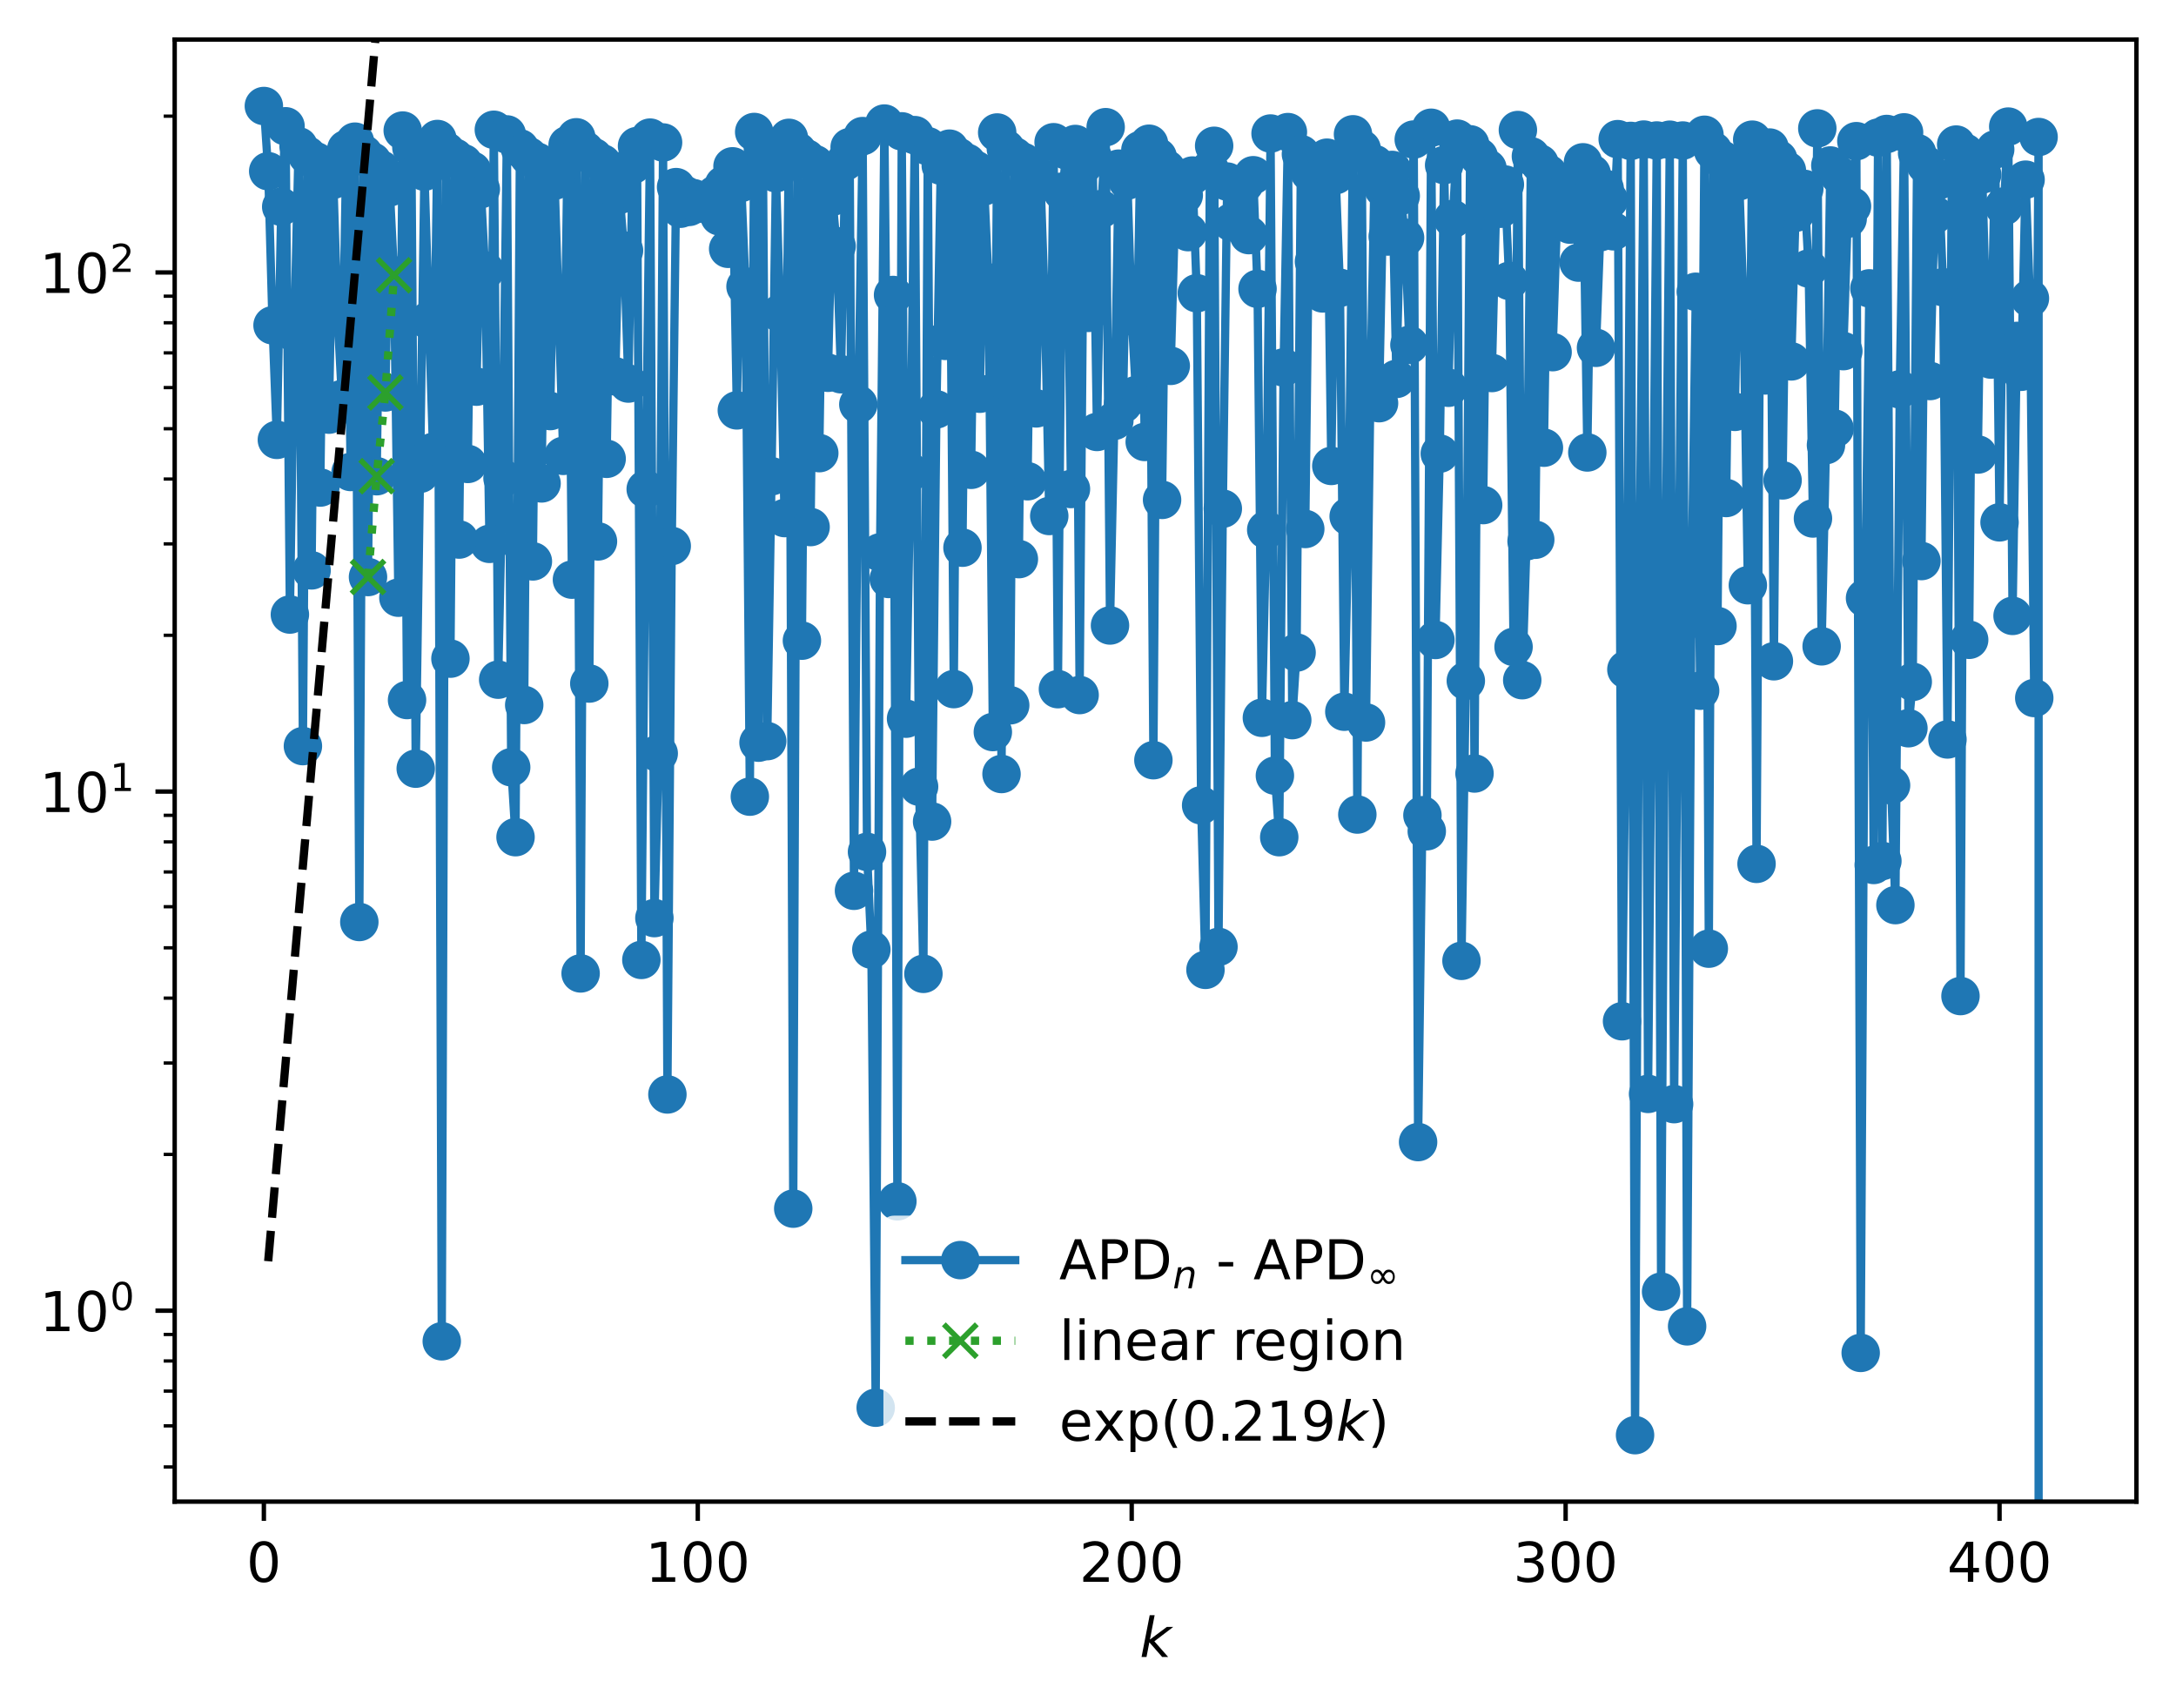 <?xml version="1.0" encoding="utf-8" standalone="no"?>
<!DOCTYPE svg PUBLIC "-//W3C//DTD SVG 1.1//EN"
  "http://www.w3.org/Graphics/SVG/1.1/DTD/svg11.dtd">
<!-- Created with matplotlib (https://matplotlib.org/) -->
<svg height="310.868pt" version="1.1" viewBox="0 0 396.12 310.868" width="396.12pt" xmlns="http://www.w3.org/2000/svg" xmlns:xlink="http://www.w3.org/1999/xlink">
 <defs>
  <style type="text/css">
*{stroke-linecap:butt;stroke-linejoin:round;}
  </style>
 </defs>
 <g id="figure_1">
  <g id="patch_1">
   <path d="M 0 310.868 
L 396.12 310.868 
L 396.12 0 
L 0 0 
z
" style="fill:#ffffff;"/>
  </g>
  <g id="axes_1">
   <g id="patch_2">
    <path d="M 31.8 273.312 
L 388.92 273.312 
L 388.92 7.2 
L 31.8 7.2 
z
" style="fill:#ffffff;"/>
   </g>
   <g id="matplotlib.axis_1">
    <g id="xtick_1">
     <g id="line2d_1">
      <defs>
       <path d="M 0 0 
L 0 3.5 
" id="m0c91c774c1" style="stroke:#000000;stroke-width:0.8;"/>
      </defs>
      <g>
       <use style="stroke:#000000;stroke-width:0.8;" x="48.033" xlink:href="#m0c91c774c1" y="273.312"/>
      </g>
     </g>
     <g id="text_1">
      <!-- 0 -->
      <defs>
       <path d="M 31.781 66.406 
Q 24.172 66.406 20.328 58.906 
Q 16.5 51.422 16.5 36.375 
Q 16.5 21.391 20.328 13.891 
Q 24.172 6.391 31.781 6.391 
Q 39.453 6.391 43.281 13.891 
Q 47.125 21.391 47.125 36.375 
Q 47.125 51.422 43.281 58.906 
Q 39.453 66.406 31.781 66.406 
z
M 31.781 74.219 
Q 44.047 74.219 50.516 64.516 
Q 56.984 54.828 56.984 36.375 
Q 56.984 17.969 50.516 8.266 
Q 44.047 -1.422 31.781 -1.422 
Q 19.531 -1.422 13.062 8.266 
Q 6.594 17.969 6.594 36.375 
Q 6.594 54.828 13.062 64.516 
Q 19.531 74.219 31.781 74.219 
z
" id="DejaVuSans-48"/>
      </defs>
      <g transform="translate(44.851 287.91)scale(0.1 -0.1)">
       <use xlink:href="#DejaVuSans-48"/>
      </g>
     </g>
    </g>
    <g id="xtick_2">
     <g id="line2d_2">
      <g>
       <use style="stroke:#000000;stroke-width:0.8;" x="127.024" xlink:href="#m0c91c774c1" y="273.312"/>
      </g>
     </g>
     <g id="text_2">
      <!-- 100 -->
      <defs>
       <path d="M 12.406 8.297 
L 28.516 8.297 
L 28.516 63.922 
L 10.984 60.406 
L 10.984 69.391 
L 28.422 72.906 
L 38.281 72.906 
L 38.281 8.297 
L 54.391 8.297 
L 54.391 0 
L 12.406 0 
z
" id="DejaVuSans-49"/>
      </defs>
      <g transform="translate(117.48 287.91)scale(0.1 -0.1)">
       <use xlink:href="#DejaVuSans-49"/>
       <use x="63.623" xlink:href="#DejaVuSans-48"/>
       <use x="127.246" xlink:href="#DejaVuSans-48"/>
      </g>
     </g>
    </g>
    <g id="xtick_3">
     <g id="line2d_3">
      <g>
       <use style="stroke:#000000;stroke-width:0.8;" x="206.015" xlink:href="#m0c91c774c1" y="273.312"/>
      </g>
     </g>
     <g id="text_3">
      <!-- 200 -->
      <defs>
       <path d="M 19.188 8.297 
L 53.609 8.297 
L 53.609 0 
L 7.328 0 
L 7.328 8.297 
Q 12.938 14.109 22.625 23.891 
Q 32.328 33.688 34.812 36.531 
Q 39.547 41.844 41.422 45.531 
Q 43.312 49.219 43.312 52.781 
Q 43.312 58.594 39.234 62.25 
Q 35.156 65.922 28.609 65.922 
Q 23.969 65.922 18.812 64.312 
Q 13.672 62.703 7.812 59.422 
L 7.812 69.391 
Q 13.766 71.781 18.938 73 
Q 24.125 74.219 28.422 74.219 
Q 39.75 74.219 46.484 68.547 
Q 53.219 62.891 53.219 53.422 
Q 53.219 48.922 51.531 44.891 
Q 49.859 40.875 45.406 35.406 
Q 44.188 33.984 37.641 27.219 
Q 31.109 20.453 19.188 8.297 
z
" id="DejaVuSans-50"/>
      </defs>
      <g transform="translate(196.472 287.91)scale(0.1 -0.1)">
       <use xlink:href="#DejaVuSans-50"/>
       <use x="63.623" xlink:href="#DejaVuSans-48"/>
       <use x="127.246" xlink:href="#DejaVuSans-48"/>
      </g>
     </g>
    </g>
    <g id="xtick_4">
     <g id="line2d_4">
      <g>
       <use style="stroke:#000000;stroke-width:0.8;" x="285.007" xlink:href="#m0c91c774c1" y="273.312"/>
      </g>
     </g>
     <g id="text_4">
      <!-- 300 -->
      <defs>
       <path d="M 40.578 39.312 
Q 47.656 37.797 51.625 33 
Q 55.609 28.219 55.609 21.188 
Q 55.609 10.406 48.188 4.484 
Q 40.766 -1.422 27.094 -1.422 
Q 22.516 -1.422 17.656 -0.516 
Q 12.797 0.391 7.625 2.203 
L 7.625 11.719 
Q 11.719 9.328 16.594 8.109 
Q 21.484 6.891 26.812 6.891 
Q 36.078 6.891 40.938 10.547 
Q 45.797 14.203 45.797 21.188 
Q 45.797 27.641 41.281 31.266 
Q 36.766 34.906 28.719 34.906 
L 20.219 34.906 
L 20.219 43.016 
L 29.109 43.016 
Q 36.375 43.016 40.234 45.922 
Q 44.094 48.828 44.094 54.297 
Q 44.094 59.906 40.109 62.906 
Q 36.141 65.922 28.719 65.922 
Q 24.656 65.922 20.016 65.031 
Q 15.375 64.156 9.812 62.312 
L 9.812 71.094 
Q 15.438 72.656 20.344 73.438 
Q 25.25 74.219 29.594 74.219 
Q 40.828 74.219 47.359 69.109 
Q 53.906 64.016 53.906 55.328 
Q 53.906 49.266 50.438 45.094 
Q 46.969 40.922 40.578 39.312 
z
" id="DejaVuSans-51"/>
      </defs>
      <g transform="translate(275.463 287.91)scale(0.1 -0.1)">
       <use xlink:href="#DejaVuSans-51"/>
       <use x="63.623" xlink:href="#DejaVuSans-48"/>
       <use x="127.246" xlink:href="#DejaVuSans-48"/>
      </g>
     </g>
    </g>
    <g id="xtick_5">
     <g id="line2d_5">
      <g>
       <use style="stroke:#000000;stroke-width:0.8;" x="363.998" xlink:href="#m0c91c774c1" y="273.312"/>
      </g>
     </g>
     <g id="text_5">
      <!-- 400 -->
      <defs>
       <path d="M 37.797 64.312 
L 12.891 25.391 
L 37.797 25.391 
z
M 35.203 72.906 
L 47.609 72.906 
L 47.609 25.391 
L 58.016 25.391 
L 58.016 17.188 
L 47.609 17.188 
L 47.609 0 
L 37.797 0 
L 37.797 17.188 
L 4.891 17.188 
L 4.891 26.703 
z
" id="DejaVuSans-52"/>
      </defs>
      <g transform="translate(354.454 287.91)scale(0.1 -0.1)">
       <use xlink:href="#DejaVuSans-52"/>
       <use x="63.623" xlink:href="#DejaVuSans-48"/>
       <use x="127.246" xlink:href="#DejaVuSans-48"/>
      </g>
     </g>
    </g>
    <g id="text_6">
     <!-- $ k $ -->
     <defs>
      <path d="M 18.312 75.984 
L 27.297 75.984 
L 18.703 31.688 
L 49.516 54.688 
L 61.188 54.688 
L 26.812 28.516 
L 51.906 0 
L 41.016 0 
L 17.672 26.703 
L 12.5 0 
L 3.516 0 
z
" id="DejaVuSans-Oblique-107"/>
     </defs>
     <g transform="translate(207.46 301.589)scale(0.1 -0.1)">
      <use transform="translate(0 0.016)" xlink:href="#DejaVuSans-Oblique-107"/>
     </g>
    </g>
   </g>
   <g id="matplotlib.axis_2">
    <g id="ytick_1">
     <g id="line2d_6">
      <defs>
       <path d="M 0 0 
L -3.5 0 
" id="m4485548fbc" style="stroke:#000000;stroke-width:0.8;"/>
      </defs>
      <g>
       <use style="stroke:#000000;stroke-width:0.8;" x="31.8" xlink:href="#m4485548fbc" y="238.558"/>
      </g>
     </g>
     <g id="text_7">
      <!-- $\mathdefault{10^{0}}$ -->
      <g transform="translate(7.2 242.357)scale(0.1 -0.1)">
       <use transform="translate(0 0.766)" xlink:href="#DejaVuSans-49"/>
       <use transform="translate(63.623 0.766)" xlink:href="#DejaVuSans-48"/>
       <use transform="translate(128.203 39.047)scale(0.7)" xlink:href="#DejaVuSans-48"/>
      </g>
     </g>
    </g>
    <g id="ytick_2">
     <g id="line2d_7">
      <g>
       <use style="stroke:#000000;stroke-width:0.8;" x="31.8" xlink:href="#m4485548fbc" y="144.073"/>
      </g>
     </g>
     <g id="text_8">
      <!-- $\mathdefault{10^{1}}$ -->
      <g transform="translate(7.2 147.872)scale(0.1 -0.1)">
       <use transform="translate(0 0.684)" xlink:href="#DejaVuSans-49"/>
       <use transform="translate(63.623 0.684)" xlink:href="#DejaVuSans-48"/>
       <use transform="translate(128.203 38.966)scale(0.7)" xlink:href="#DejaVuSans-49"/>
      </g>
     </g>
    </g>
    <g id="ytick_3">
     <g id="line2d_8">
      <g>
       <use style="stroke:#000000;stroke-width:0.8;" x="31.8" xlink:href="#m4485548fbc" y="49.589"/>
      </g>
     </g>
     <g id="text_9">
      <!-- $\mathdefault{10^{2}}$ -->
      <g transform="translate(7.2 53.388)scale(0.1 -0.1)">
       <use transform="translate(0 0.766)" xlink:href="#DejaVuSans-49"/>
       <use transform="translate(63.623 0.766)" xlink:href="#DejaVuSans-48"/>
       <use transform="translate(128.203 39.047)scale(0.7)" xlink:href="#DejaVuSans-50"/>
      </g>
     </g>
    </g>
    <g id="ytick_4">
     <g id="line2d_9">
      <defs>
       <path d="M 0 0 
L -2 0 
" id="mbb77a9e487" style="stroke:#000000;stroke-width:0.6;"/>
      </defs>
      <g>
       <use style="stroke:#000000;stroke-width:0.6;" x="31.8" xlink:href="#mbb77a9e487" y="267"/>
      </g>
     </g>
    </g>
    <g id="ytick_5">
     <g id="line2d_10">
      <g>
       <use style="stroke:#000000;stroke-width:0.6;" x="31.8" xlink:href="#mbb77a9e487" y="259.519"/>
      </g>
     </g>
    </g>
    <g id="ytick_6">
     <g id="line2d_11">
      <g>
       <use style="stroke:#000000;stroke-width:0.6;" x="31.8" xlink:href="#mbb77a9e487" y="253.194"/>
      </g>
     </g>
    </g>
    <g id="ytick_7">
     <g id="line2d_12">
      <g>
       <use style="stroke:#000000;stroke-width:0.6;" x="31.8" xlink:href="#mbb77a9e487" y="247.714"/>
      </g>
     </g>
    </g>
    <g id="ytick_8">
     <g id="line2d_13">
      <g>
       <use style="stroke:#000000;stroke-width:0.6;" x="31.8" xlink:href="#mbb77a9e487" y="242.881"/>
      </g>
     </g>
    </g>
    <g id="ytick_9">
     <g id="line2d_14">
      <g>
       <use style="stroke:#000000;stroke-width:0.6;" x="31.8" xlink:href="#mbb77a9e487" y="210.115"/>
      </g>
     </g>
    </g>
    <g id="ytick_10">
     <g id="line2d_15">
      <g>
       <use style="stroke:#000000;stroke-width:0.6;" x="31.8" xlink:href="#mbb77a9e487" y="193.477"/>
      </g>
     </g>
    </g>
    <g id="ytick_11">
     <g id="line2d_16">
      <g>
       <use style="stroke:#000000;stroke-width:0.6;" x="31.8" xlink:href="#mbb77a9e487" y="181.672"/>
      </g>
     </g>
    </g>
    <g id="ytick_12">
     <g id="line2d_17">
      <g>
       <use style="stroke:#000000;stroke-width:0.6;" x="31.8" xlink:href="#mbb77a9e487" y="172.516"/>
      </g>
     </g>
    </g>
    <g id="ytick_13">
     <g id="line2d_18">
      <g>
       <use style="stroke:#000000;stroke-width:0.6;" x="31.8" xlink:href="#mbb77a9e487" y="165.035"/>
      </g>
     </g>
    </g>
    <g id="ytick_14">
     <g id="line2d_19">
      <g>
       <use style="stroke:#000000;stroke-width:0.6;" x="31.8" xlink:href="#mbb77a9e487" y="158.709"/>
      </g>
     </g>
    </g>
    <g id="ytick_15">
     <g id="line2d_20">
      <g>
       <use style="stroke:#000000;stroke-width:0.6;" x="31.8" xlink:href="#mbb77a9e487" y="153.23"/>
      </g>
     </g>
    </g>
    <g id="ytick_16">
     <g id="line2d_21">
      <g>
       <use style="stroke:#000000;stroke-width:0.6;" x="31.8" xlink:href="#mbb77a9e487" y="148.397"/>
      </g>
     </g>
    </g>
    <g id="ytick_17">
     <g id="line2d_22">
      <g>
       <use style="stroke:#000000;stroke-width:0.6;" x="31.8" xlink:href="#mbb77a9e487" y="115.631"/>
      </g>
     </g>
    </g>
    <g id="ytick_18">
     <g id="line2d_23">
      <g>
       <use style="stroke:#000000;stroke-width:0.6;" x="31.8" xlink:href="#mbb77a9e487" y="98.993"/>
      </g>
     </g>
    </g>
    <g id="ytick_19">
     <g id="line2d_24">
      <g>
       <use style="stroke:#000000;stroke-width:0.6;" x="31.8" xlink:href="#mbb77a9e487" y="87.188"/>
      </g>
     </g>
    </g>
    <g id="ytick_20">
     <g id="line2d_25">
      <g>
       <use style="stroke:#000000;stroke-width:0.6;" x="31.8" xlink:href="#mbb77a9e487" y="78.031"/>
      </g>
     </g>
    </g>
    <g id="ytick_21">
     <g id="line2d_26">
      <g>
       <use style="stroke:#000000;stroke-width:0.6;" x="31.8" xlink:href="#mbb77a9e487" y="70.55"/>
      </g>
     </g>
    </g>
    <g id="ytick_22">
     <g id="line2d_27">
      <g>
       <use style="stroke:#000000;stroke-width:0.6;" x="31.8" xlink:href="#mbb77a9e487" y="64.225"/>
      </g>
     </g>
    </g>
    <g id="ytick_23">
     <g id="line2d_28">
      <g>
       <use style="stroke:#000000;stroke-width:0.6;" x="31.8" xlink:href="#mbb77a9e487" y="58.745"/>
      </g>
     </g>
    </g>
    <g id="ytick_24">
     <g id="line2d_29">
      <g>
       <use style="stroke:#000000;stroke-width:0.6;" x="31.8" xlink:href="#mbb77a9e487" y="53.912"/>
      </g>
     </g>
    </g>
    <g id="ytick_25">
     <g id="line2d_30">
      <g>
       <use style="stroke:#000000;stroke-width:0.6;" x="31.8" xlink:href="#mbb77a9e487" y="21.146"/>
      </g>
     </g>
    </g>
   </g>
   <g id="line2d_31">
    <path clip-path="url(#pcb5413845b)" d="M 48.033 19.296 
L 48.823 31.163 
L 49.613 59.212 
L 50.402 80.06 
L 51.192 37.633 
L 51.982 22.983 
L 52.772 111.854 
L 53.562 60.576 
L 54.352 26.625 
L 55.142 135.8 
L 55.932 28.284 
L 56.722 103.813 
L 57.512 29.365 
L 58.302 88.738 
L 59.092 30.525 
L 59.881 75.471 
L 60.671 32.716 
L 61.461 57.691 
L 62.251 72.625 
L 63.041 27.142 
L 63.831 85.906 
L 64.621 25.783 
L 65.411 167.814 
L 66.201 28.027 
L 66.991 105.028 
L 67.781 29.402 
L 68.57 86.676 
L 69.36 30.848 
L 70.15 71.432 
L 70.94 34.095 
L 71.73 50.103 
L 72.52 108.788 
L 73.31 23.762 
L 74.1 127.412 
L 74.89 26.84 
L 75.68 139.907 
L 77.26 31.253 
L 78.839 82.254 
L 79.629 25.299 
L 80.419 244.134 
L 81.209 27.513 
L 81.999 119.882 
L 82.789 28.688 
L 83.579 98.205 
L 84.369 29.713 
L 85.159 84.441 
L 85.949 31.049 
L 86.739 70.377 
L 87.528 34.432 
L 88.318 49.234 
L 89.108 98.989 
L 89.898 23.621 
L 90.688 123.709 
L 91.478 87.033 
L 92.268 24.466 
L 93.058 139.651 
L 93.848 152.375 
L 94.638 26.995 
L 95.428 128.318 
L 96.217 28.429 
L 97.007 102.181 
L 97.797 29.442 
L 98.587 87.985 
L 99.377 30.598 
L 100.167 74.817 
L 100.957 32.88 
L 102.537 82.974 
L 103.327 26.403 
L 104.117 105.504 
L 104.907 24.989 
L 105.696 177.172 
L 106.486 27.346 
L 107.276 124.41 
L 108.066 28.602 
L 108.856 98.543 
L 109.646 29.737 
L 110.436 83.51 
L 111.226 31.22 
L 112.016 68.503 
L 112.806 35.456 
L 113.596 45.596 
L 114.385 69.809 
L 115.175 30.018 
L 115.965 26.578 
L 116.755 174.716 
L 117.545 89.032 
L 118.335 25.048 
L 119.125 167.104 
L 119.915 137.131 
L 120.705 25.933 
L 121.495 199.203 
L 122.285 99.373 
L 123.075 34.058 
L 123.864 37.992 
L 124.654 35.47 
L 125.444 37.661 
L 126.234 36.063 
L 127.024 37.101 
L 127.814 36.634 
L 128.604 36.439 
L 129.394 37.505 
L 130.184 35.428 
L 130.974 39.38 
L 131.764 33.639 
L 132.553 45.289 
L 133.343 30.273 
L 134.133 74.692 
L 134.923 33.288 
L 135.713 52.147 
L 136.503 145 
L 137.293 24.024 
L 138.083 135.175 
L 138.873 26.964 
L 139.663 134.895 
L 140.453 86.688 
L 141.243 31.531 
L 142.032 57.045 
L 142.822 94.294 
L 143.612 25.091 
L 144.402 219.987 
L 145.192 27.546 
L 145.982 116.61 
L 146.772 28.822 
L 147.562 95.93 
L 148.352 29.879 
L 149.142 82.475 
L 149.932 31.333 
L 150.722 67.85 
L 151.511 35.814 
L 152.301 44.791 
L 153.091 68.117 
L 153.881 29.389 
L 154.671 26.777 
L 155.461 162.132 
L 156.251 73.611 
L 157.041 24.769 
L 157.831 155.051 
L 158.621 172.839 
L 159.411 256.217 
L 160.2 100.54 
L 160.99 22.486 
L 161.78 105.379 
L 162.57 53.69 
L 163.36 218.652 
L 164.15 23.905 
L 164.94 130.809 
L 165.73 85.934 
L 166.52 24.595 
L 167.31 143.179 
L 168.1 177.249 
L 168.89 26.609 
L 169.679 149.531 
L 170.469 74.509 
L 171.259 30.15 
L 172.049 62.045 
L 172.839 27.057 
L 173.629 125.424 
L 174.419 28.547 
L 175.209 99.687 
L 175.999 29.619 
L 176.789 85.513 
L 177.579 30.909 
L 178.368 71.661 
L 179.158 33.905 
L 179.948 51.409 
L 180.738 133.24 
L 181.528 24.116 
L 182.318 140.878 
L 183.108 27.09 
L 183.898 128.371 
L 184.688 28.464 
L 185.478 101.766 
L 186.268 29.471 
L 187.058 87.592 
L 187.847 30.645 
L 188.637 74.332 
L 189.427 33.017 
L 190.217 55.947 
L 191.007 93.919 
L 191.797 25.885 
L 192.587 125.436 
L 193.377 34.879 
L 194.167 27.387 
L 194.957 89.006 
L 195.747 26.207 
L 196.537 126.508 
L 197.326 29.927 
L 198.116 56.949 
L 198.906 28.54 
L 199.696 78.618 
L 200.486 38.051 
L 201.276 23.148 
L 202.066 113.845 
L 202.856 76.588 
L 203.646 30.697 
L 204.436 73.528 
L 205.226 32.861 
L 206.015 57.579 
L 206.805 71.91 
L 207.595 27.321 
L 208.385 80.44 
L 209.175 26.16 
L 209.965 138.366 
L 210.755 28.58 
L 211.545 90.985 
L 212.335 30.765 
L 213.125 66.591 
L 213.915 38.363 
L 214.705 36.007 
L 215.494 35.539 
L 216.284 42.25 
L 217.074 31.949 
L 217.864 53.372 
L 218.654 146.58 
L 219.444 176.524 
L 220.234 30.866 
L 221.024 26.538 
L 221.814 172.341 
L 222.604 92.584 
L 223.394 33.047 
L 224.183 40.456 
L 224.973 33.75 
L 225.763 40.725 
L 226.553 33.441 
L 227.343 42.794 
L 228.133 31.895 
L 228.923 52.574 
L 229.713 130.646 
L 230.503 96.434 
L 231.293 24.302 
L 232.083 141.178 
L 232.873 152.377 
L 233.662 66.88 
L 234.452 24.044 
L 235.242 131.072 
L 236.032 118.771 
L 236.822 28.05 
L 237.612 96.28 
L 238.402 31.385 
L 239.192 47.614 
L 239.982 30.759 
L 240.772 53.406 
L 241.562 28.7 
L 242.352 84.805 
L 243.141 31.882 
L 243.931 52.387 
L 244.721 129.539 
L 245.511 93.995 
L 246.301 24.445 
L 247.091 148.256 
L 247.881 27.097 
L 248.671 131.501 
L 249.461 71.751 
L 250.251 29.862 
L 251.041 73.384 
L 251.83 34.307 
L 252.62 43.049 
L 253.41 30.929 
L 254.2 68.969 
L 254.99 35.657 
L 255.78 43.268 
L 256.57 62.772 
L 257.36 25.399 
L 258.15 207.87 
L 258.94 148.386 
L 259.73 151.297 
L 260.52 23.252 
L 261.309 116.481 
L 262.099 82.561 
L 262.889 30.052 
L 263.679 70.577 
L 264.469 39.85 
L 265.259 25.229 
L 266.049 174.884 
L 266.839 123.922 
L 267.629 26.269 
L 268.419 140.784 
L 269.209 28.544 
L 269.998 91.932 
L 270.788 30.656 
L 271.578 67.893 
L 272.368 37.039 
L 273.158 37.997 
L 273.948 33.579 
L 274.738 51.122 
L 275.528 117.743 
L 276.318 23.668 
L 277.108 123.802 
L 277.898 98.518 
L 278.688 28.438 
L 279.477 98.242 
L 280.267 29.755 
L 281.057 81.485 
L 281.847 31.629 
L 282.637 64.093 
L 283.427 40.232 
L 284.217 36.453 
L 285.007 34.693 
L 285.797 40.885 
L 286.587 32.79 
L 287.377 47.8 
L 288.167 29.542 
L 288.956 82.353 
L 289.746 31.593 
L 290.536 63.307 
L 291.326 42.257 
L 292.116 34.328 
L 292.906 36.39 
L 293.696 42.097 
L 294.486 25.327 
L 295.276 185.88 
L 296.066 121.865 
L 296.856 25.646 
L 297.645 261.216 
L 298.435 106.185 
L 299.225 25.404 
L 300.015 199.102 
L 301.595 25.571 
L 302.385 235.1 
L 303.175 108.79 
L 303.965 25.429 
L 304.755 200.966 
L 306.335 25.577 
L 307.124 241.407 
L 307.914 108.712 
L 308.704 53.105 
L 309.494 125.716 
L 310.284 24.527 
L 311.074 172.667 
L 311.864 27.461 
L 312.654 113.945 
L 313.444 29.032 
L 314.234 90.643 
L 315.024 30.447 
L 315.813 74.963 
L 316.603 32.977 
L 317.393 55.355 
L 318.183 106.521 
L 318.973 25.422 
L 319.763 157.233 
L 320.553 29.048 
L 321.343 68.331 
L 322.133 26.854 
L 322.923 120.358 
L 323.713 28.964 
L 324.503 87.434 
L 325.292 31.051 
L 326.082 65.779 
L 326.872 38.723 
L 328.452 34.375 
L 329.242 48.871 
L 330.032 94.371 
L 330.822 23.369 
L 331.612 117.638 
L 332.402 81.014 
L 333.192 30.117 
L 333.981 78.023 
L 334.771 31.887 
L 335.561 63.909 
L 336.351 39.815 
L 337.141 37.543 
L 337.931 25.694 
L 338.721 246.242 
L 339.511 108.867 
L 340.301 52.486 
L 341.091 157.433 
L 341.881 25.051 
L 342.671 156.71 
L 343.46 24.386 
L 344.25 142.94 
L 345.04 164.74 
L 345.83 70.868 
L 346.62 24.093 
L 347.41 132.547 
L 348.2 124.107 
L 348.99 27.864 
L 349.78 102.117 
L 350.57 30.001 
L 351.36 69.35 
L 352.15 39.096 
L 352.939 32.83 
L 353.729 52.277 
L 354.519 134.589 
L 355.309 32.325 
L 356.099 26.312 
L 356.889 181.295 
L 357.679 27.772 
L 358.469 116.45 
L 359.259 29.342 
L 360.049 82.731 
L 360.839 31.758 
L 361.628 59.278 
L 362.418 65.444 
L 363.208 27.193 
L 363.998 95.073 
L 364.788 37.585 
L 365.578 23.042 
L 366.368 112.098 
L 367.158 62.049 
L 367.948 67.667 
L 368.738 32.703 
L 369.528 54.312 
L 370.318 127.047 
L 371.107 24.938 
L 371.11 311.868 
L 371.11 311.868 
" style="fill:none;stroke:#1f77b4;stroke-linecap:square;stroke-width:1.5;"/>
    <defs>
     <path d="M 0 3 
C 0.796 3 1.559 2.684 2.121 2.121 
C 2.684 1.559 3 0.796 3 0 
C 3 -0.796 2.684 -1.559 2.121 -2.121 
C 1.559 -2.684 0.796 -3 0 -3 
C -0.796 -3 -1.559 -2.684 -2.121 -2.121 
C -2.684 -1.559 -3 -0.796 -3 0 
C -3 0.796 -2.684 1.559 -2.121 2.121 
C -1.559 2.684 -0.796 3 0 3 
z
" id="med77bc0d7b" style="stroke:#1f77b4;"/>
    </defs>
    <g clip-path="url(#pcb5413845b)">
     <use style="fill:#1f77b4;stroke:#1f77b4;" x="48.033" xlink:href="#med77bc0d7b" y="19.296"/>
     <use style="fill:#1f77b4;stroke:#1f77b4;" x="48.823" xlink:href="#med77bc0d7b" y="31.163"/>
     <use style="fill:#1f77b4;stroke:#1f77b4;" x="49.613" xlink:href="#med77bc0d7b" y="59.212"/>
     <use style="fill:#1f77b4;stroke:#1f77b4;" x="50.402" xlink:href="#med77bc0d7b" y="80.06"/>
     <use style="fill:#1f77b4;stroke:#1f77b4;" x="51.192" xlink:href="#med77bc0d7b" y="37.633"/>
     <use style="fill:#1f77b4;stroke:#1f77b4;" x="51.982" xlink:href="#med77bc0d7b" y="22.983"/>
     <use style="fill:#1f77b4;stroke:#1f77b4;" x="52.772" xlink:href="#med77bc0d7b" y="111.854"/>
     <use style="fill:#1f77b4;stroke:#1f77b4;" x="53.562" xlink:href="#med77bc0d7b" y="60.576"/>
     <use style="fill:#1f77b4;stroke:#1f77b4;" x="54.352" xlink:href="#med77bc0d7b" y="26.625"/>
     <use style="fill:#1f77b4;stroke:#1f77b4;" x="55.142" xlink:href="#med77bc0d7b" y="135.8"/>
     <use style="fill:#1f77b4;stroke:#1f77b4;" x="55.932" xlink:href="#med77bc0d7b" y="28.284"/>
     <use style="fill:#1f77b4;stroke:#1f77b4;" x="56.722" xlink:href="#med77bc0d7b" y="103.813"/>
     <use style="fill:#1f77b4;stroke:#1f77b4;" x="57.512" xlink:href="#med77bc0d7b" y="29.365"/>
     <use style="fill:#1f77b4;stroke:#1f77b4;" x="58.302" xlink:href="#med77bc0d7b" y="88.738"/>
     <use style="fill:#1f77b4;stroke:#1f77b4;" x="59.092" xlink:href="#med77bc0d7b" y="30.525"/>
     <use style="fill:#1f77b4;stroke:#1f77b4;" x="59.881" xlink:href="#med77bc0d7b" y="75.471"/>
     <use style="fill:#1f77b4;stroke:#1f77b4;" x="60.671" xlink:href="#med77bc0d7b" y="32.716"/>
     <use style="fill:#1f77b4;stroke:#1f77b4;" x="61.461" xlink:href="#med77bc0d7b" y="57.691"/>
     <use style="fill:#1f77b4;stroke:#1f77b4;" x="62.251" xlink:href="#med77bc0d7b" y="72.625"/>
     <use style="fill:#1f77b4;stroke:#1f77b4;" x="63.041" xlink:href="#med77bc0d7b" y="27.142"/>
     <use style="fill:#1f77b4;stroke:#1f77b4;" x="63.831" xlink:href="#med77bc0d7b" y="85.906"/>
     <use style="fill:#1f77b4;stroke:#1f77b4;" x="64.621" xlink:href="#med77bc0d7b" y="25.783"/>
     <use style="fill:#1f77b4;stroke:#1f77b4;" x="65.411" xlink:href="#med77bc0d7b" y="167.814"/>
     <use style="fill:#1f77b4;stroke:#1f77b4;" x="66.201" xlink:href="#med77bc0d7b" y="28.027"/>
     <use style="fill:#1f77b4;stroke:#1f77b4;" x="66.991" xlink:href="#med77bc0d7b" y="105.028"/>
     <use style="fill:#1f77b4;stroke:#1f77b4;" x="67.781" xlink:href="#med77bc0d7b" y="29.402"/>
     <use style="fill:#1f77b4;stroke:#1f77b4;" x="68.57" xlink:href="#med77bc0d7b" y="86.676"/>
     <use style="fill:#1f77b4;stroke:#1f77b4;" x="69.36" xlink:href="#med77bc0d7b" y="30.848"/>
     <use style="fill:#1f77b4;stroke:#1f77b4;" x="70.15" xlink:href="#med77bc0d7b" y="71.432"/>
     <use style="fill:#1f77b4;stroke:#1f77b4;" x="70.94" xlink:href="#med77bc0d7b" y="34.095"/>
     <use style="fill:#1f77b4;stroke:#1f77b4;" x="71.73" xlink:href="#med77bc0d7b" y="50.103"/>
     <use style="fill:#1f77b4;stroke:#1f77b4;" x="72.52" xlink:href="#med77bc0d7b" y="108.788"/>
     <use style="fill:#1f77b4;stroke:#1f77b4;" x="73.31" xlink:href="#med77bc0d7b" y="23.762"/>
     <use style="fill:#1f77b4;stroke:#1f77b4;" x="74.1" xlink:href="#med77bc0d7b" y="127.412"/>
     <use style="fill:#1f77b4;stroke:#1f77b4;" x="74.89" xlink:href="#med77bc0d7b" y="26.84"/>
     <use style="fill:#1f77b4;stroke:#1f77b4;" x="75.68" xlink:href="#med77bc0d7b" y="139.907"/>
     <use style="fill:#1f77b4;stroke:#1f77b4;" x="76.47" xlink:href="#med77bc0d7b" y="86.24"/>
     <use style="fill:#1f77b4;stroke:#1f77b4;" x="77.26" xlink:href="#med77bc0d7b" y="31.253"/>
     <use style="fill:#1f77b4;stroke:#1f77b4;" x="78.049" xlink:href="#med77bc0d7b" y="58.339"/>
     <use style="fill:#1f77b4;stroke:#1f77b4;" x="78.839" xlink:href="#med77bc0d7b" y="82.254"/>
     <use style="fill:#1f77b4;stroke:#1f77b4;" x="79.629" xlink:href="#med77bc0d7b" y="25.299"/>
     <use style="fill:#1f77b4;stroke:#1f77b4;" x="80.419" xlink:href="#med77bc0d7b" y="244.134"/>
     <use style="fill:#1f77b4;stroke:#1f77b4;" x="81.209" xlink:href="#med77bc0d7b" y="27.513"/>
     <use style="fill:#1f77b4;stroke:#1f77b4;" x="81.999" xlink:href="#med77bc0d7b" y="119.882"/>
     <use style="fill:#1f77b4;stroke:#1f77b4;" x="82.789" xlink:href="#med77bc0d7b" y="28.688"/>
     <use style="fill:#1f77b4;stroke:#1f77b4;" x="83.579" xlink:href="#med77bc0d7b" y="98.205"/>
     <use style="fill:#1f77b4;stroke:#1f77b4;" x="84.369" xlink:href="#med77bc0d7b" y="29.713"/>
     <use style="fill:#1f77b4;stroke:#1f77b4;" x="85.159" xlink:href="#med77bc0d7b" y="84.441"/>
     <use style="fill:#1f77b4;stroke:#1f77b4;" x="85.949" xlink:href="#med77bc0d7b" y="31.049"/>
     <use style="fill:#1f77b4;stroke:#1f77b4;" x="86.739" xlink:href="#med77bc0d7b" y="70.377"/>
     <use style="fill:#1f77b4;stroke:#1f77b4;" x="87.528" xlink:href="#med77bc0d7b" y="34.432"/>
     <use style="fill:#1f77b4;stroke:#1f77b4;" x="88.318" xlink:href="#med77bc0d7b" y="49.234"/>
     <use style="fill:#1f77b4;stroke:#1f77b4;" x="89.108" xlink:href="#med77bc0d7b" y="98.989"/>
     <use style="fill:#1f77b4;stroke:#1f77b4;" x="89.898" xlink:href="#med77bc0d7b" y="23.621"/>
     <use style="fill:#1f77b4;stroke:#1f77b4;" x="90.688" xlink:href="#med77bc0d7b" y="123.709"/>
     <use style="fill:#1f77b4;stroke:#1f77b4;" x="91.478" xlink:href="#med77bc0d7b" y="87.033"/>
     <use style="fill:#1f77b4;stroke:#1f77b4;" x="92.268" xlink:href="#med77bc0d7b" y="24.466"/>
     <use style="fill:#1f77b4;stroke:#1f77b4;" x="93.058" xlink:href="#med77bc0d7b" y="139.651"/>
     <use style="fill:#1f77b4;stroke:#1f77b4;" x="93.848" xlink:href="#med77bc0d7b" y="152.375"/>
     <use style="fill:#1f77b4;stroke:#1f77b4;" x="94.638" xlink:href="#med77bc0d7b" y="26.995"/>
     <use style="fill:#1f77b4;stroke:#1f77b4;" x="95.428" xlink:href="#med77bc0d7b" y="128.318"/>
     <use style="fill:#1f77b4;stroke:#1f77b4;" x="96.217" xlink:href="#med77bc0d7b" y="28.429"/>
     <use style="fill:#1f77b4;stroke:#1f77b4;" x="97.007" xlink:href="#med77bc0d7b" y="102.181"/>
     <use style="fill:#1f77b4;stroke:#1f77b4;" x="97.797" xlink:href="#med77bc0d7b" y="29.442"/>
     <use style="fill:#1f77b4;stroke:#1f77b4;" x="98.587" xlink:href="#med77bc0d7b" y="87.985"/>
     <use style="fill:#1f77b4;stroke:#1f77b4;" x="99.377" xlink:href="#med77bc0d7b" y="30.598"/>
     <use style="fill:#1f77b4;stroke:#1f77b4;" x="100.167" xlink:href="#med77bc0d7b" y="74.817"/>
     <use style="fill:#1f77b4;stroke:#1f77b4;" x="100.957" xlink:href="#med77bc0d7b" y="32.88"/>
     <use style="fill:#1f77b4;stroke:#1f77b4;" x="101.747" xlink:href="#med77bc0d7b" y="56.748"/>
     <use style="fill:#1f77b4;stroke:#1f77b4;" x="102.537" xlink:href="#med77bc0d7b" y="82.974"/>
     <use style="fill:#1f77b4;stroke:#1f77b4;" x="103.327" xlink:href="#med77bc0d7b" y="26.403"/>
     <use style="fill:#1f77b4;stroke:#1f77b4;" x="104.117" xlink:href="#med77bc0d7b" y="105.504"/>
     <use style="fill:#1f77b4;stroke:#1f77b4;" x="104.907" xlink:href="#med77bc0d7b" y="24.989"/>
     <use style="fill:#1f77b4;stroke:#1f77b4;" x="105.696" xlink:href="#med77bc0d7b" y="177.172"/>
     <use style="fill:#1f77b4;stroke:#1f77b4;" x="106.486" xlink:href="#med77bc0d7b" y="27.346"/>
     <use style="fill:#1f77b4;stroke:#1f77b4;" x="107.276" xlink:href="#med77bc0d7b" y="124.41"/>
     <use style="fill:#1f77b4;stroke:#1f77b4;" x="108.066" xlink:href="#med77bc0d7b" y="28.602"/>
     <use style="fill:#1f77b4;stroke:#1f77b4;" x="108.856" xlink:href="#med77bc0d7b" y="98.543"/>
     <use style="fill:#1f77b4;stroke:#1f77b4;" x="109.646" xlink:href="#med77bc0d7b" y="29.737"/>
     <use style="fill:#1f77b4;stroke:#1f77b4;" x="110.436" xlink:href="#med77bc0d7b" y="83.51"/>
     <use style="fill:#1f77b4;stroke:#1f77b4;" x="111.226" xlink:href="#med77bc0d7b" y="31.22"/>
     <use style="fill:#1f77b4;stroke:#1f77b4;" x="112.016" xlink:href="#med77bc0d7b" y="68.503"/>
     <use style="fill:#1f77b4;stroke:#1f77b4;" x="112.806" xlink:href="#med77bc0d7b" y="35.456"/>
     <use style="fill:#1f77b4;stroke:#1f77b4;" x="113.596" xlink:href="#med77bc0d7b" y="45.596"/>
     <use style="fill:#1f77b4;stroke:#1f77b4;" x="114.385" xlink:href="#med77bc0d7b" y="69.809"/>
     <use style="fill:#1f77b4;stroke:#1f77b4;" x="115.175" xlink:href="#med77bc0d7b" y="30.018"/>
     <use style="fill:#1f77b4;stroke:#1f77b4;" x="115.965" xlink:href="#med77bc0d7b" y="26.578"/>
     <use style="fill:#1f77b4;stroke:#1f77b4;" x="116.755" xlink:href="#med77bc0d7b" y="174.716"/>
     <use style="fill:#1f77b4;stroke:#1f77b4;" x="117.545" xlink:href="#med77bc0d7b" y="89.032"/>
     <use style="fill:#1f77b4;stroke:#1f77b4;" x="118.335" xlink:href="#med77bc0d7b" y="25.048"/>
     <use style="fill:#1f77b4;stroke:#1f77b4;" x="119.125" xlink:href="#med77bc0d7b" y="167.104"/>
     <use style="fill:#1f77b4;stroke:#1f77b4;" x="119.915" xlink:href="#med77bc0d7b" y="137.131"/>
     <use style="fill:#1f77b4;stroke:#1f77b4;" x="120.705" xlink:href="#med77bc0d7b" y="25.933"/>
     <use style="fill:#1f77b4;stroke:#1f77b4;" x="121.495" xlink:href="#med77bc0d7b" y="199.203"/>
     <use style="fill:#1f77b4;stroke:#1f77b4;" x="122.285" xlink:href="#med77bc0d7b" y="99.373"/>
     <use style="fill:#1f77b4;stroke:#1f77b4;" x="123.075" xlink:href="#med77bc0d7b" y="34.058"/>
     <use style="fill:#1f77b4;stroke:#1f77b4;" x="123.864" xlink:href="#med77bc0d7b" y="37.992"/>
     <use style="fill:#1f77b4;stroke:#1f77b4;" x="124.654" xlink:href="#med77bc0d7b" y="35.47"/>
     <use style="fill:#1f77b4;stroke:#1f77b4;" x="125.444" xlink:href="#med77bc0d7b" y="37.661"/>
     <use style="fill:#1f77b4;stroke:#1f77b4;" x="126.234" xlink:href="#med77bc0d7b" y="36.063"/>
     <use style="fill:#1f77b4;stroke:#1f77b4;" x="127.024" xlink:href="#med77bc0d7b" y="37.101"/>
     <use style="fill:#1f77b4;stroke:#1f77b4;" x="127.814" xlink:href="#med77bc0d7b" y="36.634"/>
     <use style="fill:#1f77b4;stroke:#1f77b4;" x="128.604" xlink:href="#med77bc0d7b" y="36.439"/>
     <use style="fill:#1f77b4;stroke:#1f77b4;" x="129.394" xlink:href="#med77bc0d7b" y="37.505"/>
     <use style="fill:#1f77b4;stroke:#1f77b4;" x="130.184" xlink:href="#med77bc0d7b" y="35.428"/>
     <use style="fill:#1f77b4;stroke:#1f77b4;" x="130.974" xlink:href="#med77bc0d7b" y="39.38"/>
     <use style="fill:#1f77b4;stroke:#1f77b4;" x="131.764" xlink:href="#med77bc0d7b" y="33.639"/>
     <use style="fill:#1f77b4;stroke:#1f77b4;" x="132.553" xlink:href="#med77bc0d7b" y="45.289"/>
     <use style="fill:#1f77b4;stroke:#1f77b4;" x="133.343" xlink:href="#med77bc0d7b" y="30.273"/>
     <use style="fill:#1f77b4;stroke:#1f77b4;" x="134.133" xlink:href="#med77bc0d7b" y="74.692"/>
     <use style="fill:#1f77b4;stroke:#1f77b4;" x="134.923" xlink:href="#med77bc0d7b" y="33.288"/>
     <use style="fill:#1f77b4;stroke:#1f77b4;" x="135.713" xlink:href="#med77bc0d7b" y="52.147"/>
     <use style="fill:#1f77b4;stroke:#1f77b4;" x="136.503" xlink:href="#med77bc0d7b" y="145"/>
     <use style="fill:#1f77b4;stroke:#1f77b4;" x="137.293" xlink:href="#med77bc0d7b" y="24.024"/>
     <use style="fill:#1f77b4;stroke:#1f77b4;" x="138.083" xlink:href="#med77bc0d7b" y="135.175"/>
     <use style="fill:#1f77b4;stroke:#1f77b4;" x="138.873" xlink:href="#med77bc0d7b" y="26.964"/>
     <use style="fill:#1f77b4;stroke:#1f77b4;" x="139.663" xlink:href="#med77bc0d7b" y="134.895"/>
     <use style="fill:#1f77b4;stroke:#1f77b4;" x="140.453" xlink:href="#med77bc0d7b" y="86.688"/>
     <use style="fill:#1f77b4;stroke:#1f77b4;" x="141.243" xlink:href="#med77bc0d7b" y="31.531"/>
     <use style="fill:#1f77b4;stroke:#1f77b4;" x="142.032" xlink:href="#med77bc0d7b" y="57.045"/>
     <use style="fill:#1f77b4;stroke:#1f77b4;" x="142.822" xlink:href="#med77bc0d7b" y="94.294"/>
     <use style="fill:#1f77b4;stroke:#1f77b4;" x="143.612" xlink:href="#med77bc0d7b" y="25.091"/>
     <use style="fill:#1f77b4;stroke:#1f77b4;" x="144.402" xlink:href="#med77bc0d7b" y="219.987"/>
     <use style="fill:#1f77b4;stroke:#1f77b4;" x="145.192" xlink:href="#med77bc0d7b" y="27.546"/>
     <use style="fill:#1f77b4;stroke:#1f77b4;" x="145.982" xlink:href="#med77bc0d7b" y="116.61"/>
     <use style="fill:#1f77b4;stroke:#1f77b4;" x="146.772" xlink:href="#med77bc0d7b" y="28.822"/>
     <use style="fill:#1f77b4;stroke:#1f77b4;" x="147.562" xlink:href="#med77bc0d7b" y="95.93"/>
     <use style="fill:#1f77b4;stroke:#1f77b4;" x="148.352" xlink:href="#med77bc0d7b" y="29.879"/>
     <use style="fill:#1f77b4;stroke:#1f77b4;" x="149.142" xlink:href="#med77bc0d7b" y="82.475"/>
     <use style="fill:#1f77b4;stroke:#1f77b4;" x="149.932" xlink:href="#med77bc0d7b" y="31.333"/>
     <use style="fill:#1f77b4;stroke:#1f77b4;" x="150.722" xlink:href="#med77bc0d7b" y="67.85"/>
     <use style="fill:#1f77b4;stroke:#1f77b4;" x="151.511" xlink:href="#med77bc0d7b" y="35.814"/>
     <use style="fill:#1f77b4;stroke:#1f77b4;" x="152.301" xlink:href="#med77bc0d7b" y="44.791"/>
     <use style="fill:#1f77b4;stroke:#1f77b4;" x="153.091" xlink:href="#med77bc0d7b" y="68.117"/>
     <use style="fill:#1f77b4;stroke:#1f77b4;" x="153.881" xlink:href="#med77bc0d7b" y="29.389"/>
     <use style="fill:#1f77b4;stroke:#1f77b4;" x="154.671" xlink:href="#med77bc0d7b" y="26.777"/>
     <use style="fill:#1f77b4;stroke:#1f77b4;" x="155.461" xlink:href="#med77bc0d7b" y="162.132"/>
     <use style="fill:#1f77b4;stroke:#1f77b4;" x="156.251" xlink:href="#med77bc0d7b" y="73.611"/>
     <use style="fill:#1f77b4;stroke:#1f77b4;" x="157.041" xlink:href="#med77bc0d7b" y="24.769"/>
     <use style="fill:#1f77b4;stroke:#1f77b4;" x="157.831" xlink:href="#med77bc0d7b" y="155.051"/>
     <use style="fill:#1f77b4;stroke:#1f77b4;" x="158.621" xlink:href="#med77bc0d7b" y="172.839"/>
     <use style="fill:#1f77b4;stroke:#1f77b4;" x="159.411" xlink:href="#med77bc0d7b" y="256.217"/>
     <use style="fill:#1f77b4;stroke:#1f77b4;" x="160.2" xlink:href="#med77bc0d7b" y="100.54"/>
     <use style="fill:#1f77b4;stroke:#1f77b4;" x="160.99" xlink:href="#med77bc0d7b" y="22.486"/>
     <use style="fill:#1f77b4;stroke:#1f77b4;" x="161.78" xlink:href="#med77bc0d7b" y="105.379"/>
     <use style="fill:#1f77b4;stroke:#1f77b4;" x="162.57" xlink:href="#med77bc0d7b" y="53.69"/>
     <use style="fill:#1f77b4;stroke:#1f77b4;" x="163.36" xlink:href="#med77bc0d7b" y="218.652"/>
     <use style="fill:#1f77b4;stroke:#1f77b4;" x="164.15" xlink:href="#med77bc0d7b" y="23.905"/>
     <use style="fill:#1f77b4;stroke:#1f77b4;" x="164.94" xlink:href="#med77bc0d7b" y="130.809"/>
     <use style="fill:#1f77b4;stroke:#1f77b4;" x="165.73" xlink:href="#med77bc0d7b" y="85.934"/>
     <use style="fill:#1f77b4;stroke:#1f77b4;" x="166.52" xlink:href="#med77bc0d7b" y="24.595"/>
     <use style="fill:#1f77b4;stroke:#1f77b4;" x="167.31" xlink:href="#med77bc0d7b" y="143.179"/>
     <use style="fill:#1f77b4;stroke:#1f77b4;" x="168.1" xlink:href="#med77bc0d7b" y="177.249"/>
     <use style="fill:#1f77b4;stroke:#1f77b4;" x="168.89" xlink:href="#med77bc0d7b" y="26.609"/>
     <use style="fill:#1f77b4;stroke:#1f77b4;" x="169.679" xlink:href="#med77bc0d7b" y="149.531"/>
     <use style="fill:#1f77b4;stroke:#1f77b4;" x="170.469" xlink:href="#med77bc0d7b" y="74.509"/>
     <use style="fill:#1f77b4;stroke:#1f77b4;" x="171.259" xlink:href="#med77bc0d7b" y="30.15"/>
     <use style="fill:#1f77b4;stroke:#1f77b4;" x="172.049" xlink:href="#med77bc0d7b" y="62.045"/>
     <use style="fill:#1f77b4;stroke:#1f77b4;" x="172.839" xlink:href="#med77bc0d7b" y="27.057"/>
     <use style="fill:#1f77b4;stroke:#1f77b4;" x="173.629" xlink:href="#med77bc0d7b" y="125.424"/>
     <use style="fill:#1f77b4;stroke:#1f77b4;" x="174.419" xlink:href="#med77bc0d7b" y="28.547"/>
     <use style="fill:#1f77b4;stroke:#1f77b4;" x="175.209" xlink:href="#med77bc0d7b" y="99.687"/>
     <use style="fill:#1f77b4;stroke:#1f77b4;" x="175.999" xlink:href="#med77bc0d7b" y="29.619"/>
     <use style="fill:#1f77b4;stroke:#1f77b4;" x="176.789" xlink:href="#med77bc0d7b" y="85.513"/>
     <use style="fill:#1f77b4;stroke:#1f77b4;" x="177.579" xlink:href="#med77bc0d7b" y="30.909"/>
     <use style="fill:#1f77b4;stroke:#1f77b4;" x="178.368" xlink:href="#med77bc0d7b" y="71.661"/>
     <use style="fill:#1f77b4;stroke:#1f77b4;" x="179.158" xlink:href="#med77bc0d7b" y="33.905"/>
     <use style="fill:#1f77b4;stroke:#1f77b4;" x="179.948" xlink:href="#med77bc0d7b" y="51.409"/>
     <use style="fill:#1f77b4;stroke:#1f77b4;" x="180.738" xlink:href="#med77bc0d7b" y="133.24"/>
     <use style="fill:#1f77b4;stroke:#1f77b4;" x="181.528" xlink:href="#med77bc0d7b" y="24.116"/>
     <use style="fill:#1f77b4;stroke:#1f77b4;" x="182.318" xlink:href="#med77bc0d7b" y="140.878"/>
     <use style="fill:#1f77b4;stroke:#1f77b4;" x="183.108" xlink:href="#med77bc0d7b" y="27.09"/>
     <use style="fill:#1f77b4;stroke:#1f77b4;" x="183.898" xlink:href="#med77bc0d7b" y="128.371"/>
     <use style="fill:#1f77b4;stroke:#1f77b4;" x="184.688" xlink:href="#med77bc0d7b" y="28.464"/>
     <use style="fill:#1f77b4;stroke:#1f77b4;" x="185.478" xlink:href="#med77bc0d7b" y="101.766"/>
     <use style="fill:#1f77b4;stroke:#1f77b4;" x="186.268" xlink:href="#med77bc0d7b" y="29.471"/>
     <use style="fill:#1f77b4;stroke:#1f77b4;" x="187.058" xlink:href="#med77bc0d7b" y="87.592"/>
     <use style="fill:#1f77b4;stroke:#1f77b4;" x="187.847" xlink:href="#med77bc0d7b" y="30.645"/>
     <use style="fill:#1f77b4;stroke:#1f77b4;" x="188.637" xlink:href="#med77bc0d7b" y="74.332"/>
     <use style="fill:#1f77b4;stroke:#1f77b4;" x="189.427" xlink:href="#med77bc0d7b" y="33.017"/>
     <use style="fill:#1f77b4;stroke:#1f77b4;" x="190.217" xlink:href="#med77bc0d7b" y="55.947"/>
     <use style="fill:#1f77b4;stroke:#1f77b4;" x="191.007" xlink:href="#med77bc0d7b" y="93.919"/>
     <use style="fill:#1f77b4;stroke:#1f77b4;" x="191.797" xlink:href="#med77bc0d7b" y="25.885"/>
     <use style="fill:#1f77b4;stroke:#1f77b4;" x="192.587" xlink:href="#med77bc0d7b" y="125.436"/>
     <use style="fill:#1f77b4;stroke:#1f77b4;" x="193.377" xlink:href="#med77bc0d7b" y="34.879"/>
     <use style="fill:#1f77b4;stroke:#1f77b4;" x="194.167" xlink:href="#med77bc0d7b" y="27.387"/>
     <use style="fill:#1f77b4;stroke:#1f77b4;" x="194.957" xlink:href="#med77bc0d7b" y="89.006"/>
     <use style="fill:#1f77b4;stroke:#1f77b4;" x="195.747" xlink:href="#med77bc0d7b" y="26.207"/>
     <use style="fill:#1f77b4;stroke:#1f77b4;" x="196.537" xlink:href="#med77bc0d7b" y="126.508"/>
     <use style="fill:#1f77b4;stroke:#1f77b4;" x="197.326" xlink:href="#med77bc0d7b" y="29.927"/>
     <use style="fill:#1f77b4;stroke:#1f77b4;" x="198.116" xlink:href="#med77bc0d7b" y="56.949"/>
     <use style="fill:#1f77b4;stroke:#1f77b4;" x="198.906" xlink:href="#med77bc0d7b" y="28.54"/>
     <use style="fill:#1f77b4;stroke:#1f77b4;" x="199.696" xlink:href="#med77bc0d7b" y="78.618"/>
     <use style="fill:#1f77b4;stroke:#1f77b4;" x="200.486" xlink:href="#med77bc0d7b" y="38.051"/>
     <use style="fill:#1f77b4;stroke:#1f77b4;" x="201.276" xlink:href="#med77bc0d7b" y="23.148"/>
     <use style="fill:#1f77b4;stroke:#1f77b4;" x="202.066" xlink:href="#med77bc0d7b" y="113.845"/>
     <use style="fill:#1f77b4;stroke:#1f77b4;" x="202.856" xlink:href="#med77bc0d7b" y="76.588"/>
     <use style="fill:#1f77b4;stroke:#1f77b4;" x="203.646" xlink:href="#med77bc0d7b" y="30.697"/>
     <use style="fill:#1f77b4;stroke:#1f77b4;" x="204.436" xlink:href="#med77bc0d7b" y="73.528"/>
     <use style="fill:#1f77b4;stroke:#1f77b4;" x="205.226" xlink:href="#med77bc0d7b" y="32.861"/>
     <use style="fill:#1f77b4;stroke:#1f77b4;" x="206.015" xlink:href="#med77bc0d7b" y="57.579"/>
     <use style="fill:#1f77b4;stroke:#1f77b4;" x="206.805" xlink:href="#med77bc0d7b" y="71.91"/>
     <use style="fill:#1f77b4;stroke:#1f77b4;" x="207.595" xlink:href="#med77bc0d7b" y="27.321"/>
     <use style="fill:#1f77b4;stroke:#1f77b4;" x="208.385" xlink:href="#med77bc0d7b" y="80.44"/>
     <use style="fill:#1f77b4;stroke:#1f77b4;" x="209.175" xlink:href="#med77bc0d7b" y="26.16"/>
     <use style="fill:#1f77b4;stroke:#1f77b4;" x="209.965" xlink:href="#med77bc0d7b" y="138.366"/>
     <use style="fill:#1f77b4;stroke:#1f77b4;" x="210.755" xlink:href="#med77bc0d7b" y="28.58"/>
     <use style="fill:#1f77b4;stroke:#1f77b4;" x="211.545" xlink:href="#med77bc0d7b" y="90.985"/>
     <use style="fill:#1f77b4;stroke:#1f77b4;" x="212.335" xlink:href="#med77bc0d7b" y="30.765"/>
     <use style="fill:#1f77b4;stroke:#1f77b4;" x="213.125" xlink:href="#med77bc0d7b" y="66.591"/>
     <use style="fill:#1f77b4;stroke:#1f77b4;" x="213.915" xlink:href="#med77bc0d7b" y="38.363"/>
     <use style="fill:#1f77b4;stroke:#1f77b4;" x="214.705" xlink:href="#med77bc0d7b" y="36.007"/>
     <use style="fill:#1f77b4;stroke:#1f77b4;" x="215.494" xlink:href="#med77bc0d7b" y="35.539"/>
     <use style="fill:#1f77b4;stroke:#1f77b4;" x="216.284" xlink:href="#med77bc0d7b" y="42.25"/>
     <use style="fill:#1f77b4;stroke:#1f77b4;" x="217.074" xlink:href="#med77bc0d7b" y="31.949"/>
     <use style="fill:#1f77b4;stroke:#1f77b4;" x="217.864" xlink:href="#med77bc0d7b" y="53.372"/>
     <use style="fill:#1f77b4;stroke:#1f77b4;" x="218.654" xlink:href="#med77bc0d7b" y="146.58"/>
     <use style="fill:#1f77b4;stroke:#1f77b4;" x="219.444" xlink:href="#med77bc0d7b" y="176.524"/>
     <use style="fill:#1f77b4;stroke:#1f77b4;" x="220.234" xlink:href="#med77bc0d7b" y="30.866"/>
     <use style="fill:#1f77b4;stroke:#1f77b4;" x="221.024" xlink:href="#med77bc0d7b" y="26.538"/>
     <use style="fill:#1f77b4;stroke:#1f77b4;" x="221.814" xlink:href="#med77bc0d7b" y="172.341"/>
     <use style="fill:#1f77b4;stroke:#1f77b4;" x="222.604" xlink:href="#med77bc0d7b" y="92.584"/>
     <use style="fill:#1f77b4;stroke:#1f77b4;" x="223.394" xlink:href="#med77bc0d7b" y="33.047"/>
     <use style="fill:#1f77b4;stroke:#1f77b4;" x="224.183" xlink:href="#med77bc0d7b" y="40.456"/>
     <use style="fill:#1f77b4;stroke:#1f77b4;" x="224.973" xlink:href="#med77bc0d7b" y="33.75"/>
     <use style="fill:#1f77b4;stroke:#1f77b4;" x="225.763" xlink:href="#med77bc0d7b" y="40.725"/>
     <use style="fill:#1f77b4;stroke:#1f77b4;" x="226.553" xlink:href="#med77bc0d7b" y="33.441"/>
     <use style="fill:#1f77b4;stroke:#1f77b4;" x="227.343" xlink:href="#med77bc0d7b" y="42.794"/>
     <use style="fill:#1f77b4;stroke:#1f77b4;" x="228.133" xlink:href="#med77bc0d7b" y="31.895"/>
     <use style="fill:#1f77b4;stroke:#1f77b4;" x="228.923" xlink:href="#med77bc0d7b" y="52.574"/>
     <use style="fill:#1f77b4;stroke:#1f77b4;" x="229.713" xlink:href="#med77bc0d7b" y="130.646"/>
     <use style="fill:#1f77b4;stroke:#1f77b4;" x="230.503" xlink:href="#med77bc0d7b" y="96.434"/>
     <use style="fill:#1f77b4;stroke:#1f77b4;" x="231.293" xlink:href="#med77bc0d7b" y="24.302"/>
     <use style="fill:#1f77b4;stroke:#1f77b4;" x="232.083" xlink:href="#med77bc0d7b" y="141.178"/>
     <use style="fill:#1f77b4;stroke:#1f77b4;" x="232.873" xlink:href="#med77bc0d7b" y="152.377"/>
     <use style="fill:#1f77b4;stroke:#1f77b4;" x="233.662" xlink:href="#med77bc0d7b" y="66.88"/>
     <use style="fill:#1f77b4;stroke:#1f77b4;" x="234.452" xlink:href="#med77bc0d7b" y="24.044"/>
     <use style="fill:#1f77b4;stroke:#1f77b4;" x="235.242" xlink:href="#med77bc0d7b" y="131.072"/>
     <use style="fill:#1f77b4;stroke:#1f77b4;" x="236.032" xlink:href="#med77bc0d7b" y="118.771"/>
     <use style="fill:#1f77b4;stroke:#1f77b4;" x="236.822" xlink:href="#med77bc0d7b" y="28.05"/>
     <use style="fill:#1f77b4;stroke:#1f77b4;" x="237.612" xlink:href="#med77bc0d7b" y="96.28"/>
     <use style="fill:#1f77b4;stroke:#1f77b4;" x="238.402" xlink:href="#med77bc0d7b" y="31.385"/>
     <use style="fill:#1f77b4;stroke:#1f77b4;" x="239.192" xlink:href="#med77bc0d7b" y="47.614"/>
     <use style="fill:#1f77b4;stroke:#1f77b4;" x="239.982" xlink:href="#med77bc0d7b" y="30.759"/>
     <use style="fill:#1f77b4;stroke:#1f77b4;" x="240.772" xlink:href="#med77bc0d7b" y="53.406"/>
     <use style="fill:#1f77b4;stroke:#1f77b4;" x="241.562" xlink:href="#med77bc0d7b" y="28.7"/>
     <use style="fill:#1f77b4;stroke:#1f77b4;" x="242.352" xlink:href="#med77bc0d7b" y="84.805"/>
     <use style="fill:#1f77b4;stroke:#1f77b4;" x="243.141" xlink:href="#med77bc0d7b" y="31.882"/>
     <use style="fill:#1f77b4;stroke:#1f77b4;" x="243.931" xlink:href="#med77bc0d7b" y="52.387"/>
     <use style="fill:#1f77b4;stroke:#1f77b4;" x="244.721" xlink:href="#med77bc0d7b" y="129.539"/>
     <use style="fill:#1f77b4;stroke:#1f77b4;" x="245.511" xlink:href="#med77bc0d7b" y="93.995"/>
     <use style="fill:#1f77b4;stroke:#1f77b4;" x="246.301" xlink:href="#med77bc0d7b" y="24.445"/>
     <use style="fill:#1f77b4;stroke:#1f77b4;" x="247.091" xlink:href="#med77bc0d7b" y="148.256"/>
     <use style="fill:#1f77b4;stroke:#1f77b4;" x="247.881" xlink:href="#med77bc0d7b" y="27.097"/>
     <use style="fill:#1f77b4;stroke:#1f77b4;" x="248.671" xlink:href="#med77bc0d7b" y="131.501"/>
     <use style="fill:#1f77b4;stroke:#1f77b4;" x="249.461" xlink:href="#med77bc0d7b" y="71.751"/>
     <use style="fill:#1f77b4;stroke:#1f77b4;" x="250.251" xlink:href="#med77bc0d7b" y="29.862"/>
     <use style="fill:#1f77b4;stroke:#1f77b4;" x="251.041" xlink:href="#med77bc0d7b" y="73.384"/>
     <use style="fill:#1f77b4;stroke:#1f77b4;" x="251.83" xlink:href="#med77bc0d7b" y="34.307"/>
     <use style="fill:#1f77b4;stroke:#1f77b4;" x="252.62" xlink:href="#med77bc0d7b" y="43.049"/>
     <use style="fill:#1f77b4;stroke:#1f77b4;" x="253.41" xlink:href="#med77bc0d7b" y="30.929"/>
     <use style="fill:#1f77b4;stroke:#1f77b4;" x="254.2" xlink:href="#med77bc0d7b" y="68.969"/>
     <use style="fill:#1f77b4;stroke:#1f77b4;" x="254.99" xlink:href="#med77bc0d7b" y="35.657"/>
     <use style="fill:#1f77b4;stroke:#1f77b4;" x="255.78" xlink:href="#med77bc0d7b" y="43.268"/>
     <use style="fill:#1f77b4;stroke:#1f77b4;" x="256.57" xlink:href="#med77bc0d7b" y="62.772"/>
     <use style="fill:#1f77b4;stroke:#1f77b4;" x="257.36" xlink:href="#med77bc0d7b" y="25.399"/>
     <use style="fill:#1f77b4;stroke:#1f77b4;" x="258.15" xlink:href="#med77bc0d7b" y="207.87"/>
     <use style="fill:#1f77b4;stroke:#1f77b4;" x="258.94" xlink:href="#med77bc0d7b" y="148.386"/>
     <use style="fill:#1f77b4;stroke:#1f77b4;" x="259.73" xlink:href="#med77bc0d7b" y="151.297"/>
     <use style="fill:#1f77b4;stroke:#1f77b4;" x="260.52" xlink:href="#med77bc0d7b" y="23.252"/>
     <use style="fill:#1f77b4;stroke:#1f77b4;" x="261.309" xlink:href="#med77bc0d7b" y="116.481"/>
     <use style="fill:#1f77b4;stroke:#1f77b4;" x="262.099" xlink:href="#med77bc0d7b" y="82.561"/>
     <use style="fill:#1f77b4;stroke:#1f77b4;" x="262.889" xlink:href="#med77bc0d7b" y="30.052"/>
     <use style="fill:#1f77b4;stroke:#1f77b4;" x="263.679" xlink:href="#med77bc0d7b" y="70.577"/>
     <use style="fill:#1f77b4;stroke:#1f77b4;" x="264.469" xlink:href="#med77bc0d7b" y="39.85"/>
     <use style="fill:#1f77b4;stroke:#1f77b4;" x="265.259" xlink:href="#med77bc0d7b" y="25.229"/>
     <use style="fill:#1f77b4;stroke:#1f77b4;" x="266.049" xlink:href="#med77bc0d7b" y="174.884"/>
     <use style="fill:#1f77b4;stroke:#1f77b4;" x="266.839" xlink:href="#med77bc0d7b" y="123.922"/>
     <use style="fill:#1f77b4;stroke:#1f77b4;" x="267.629" xlink:href="#med77bc0d7b" y="26.269"/>
     <use style="fill:#1f77b4;stroke:#1f77b4;" x="268.419" xlink:href="#med77bc0d7b" y="140.784"/>
     <use style="fill:#1f77b4;stroke:#1f77b4;" x="269.209" xlink:href="#med77bc0d7b" y="28.544"/>
     <use style="fill:#1f77b4;stroke:#1f77b4;" x="269.998" xlink:href="#med77bc0d7b" y="91.932"/>
     <use style="fill:#1f77b4;stroke:#1f77b4;" x="270.788" xlink:href="#med77bc0d7b" y="30.656"/>
     <use style="fill:#1f77b4;stroke:#1f77b4;" x="271.578" xlink:href="#med77bc0d7b" y="67.893"/>
     <use style="fill:#1f77b4;stroke:#1f77b4;" x="272.368" xlink:href="#med77bc0d7b" y="37.039"/>
     <use style="fill:#1f77b4;stroke:#1f77b4;" x="273.158" xlink:href="#med77bc0d7b" y="37.997"/>
     <use style="fill:#1f77b4;stroke:#1f77b4;" x="273.948" xlink:href="#med77bc0d7b" y="33.579"/>
     <use style="fill:#1f77b4;stroke:#1f77b4;" x="274.738" xlink:href="#med77bc0d7b" y="51.122"/>
     <use style="fill:#1f77b4;stroke:#1f77b4;" x="275.528" xlink:href="#med77bc0d7b" y="117.743"/>
     <use style="fill:#1f77b4;stroke:#1f77b4;" x="276.318" xlink:href="#med77bc0d7b" y="23.668"/>
     <use style="fill:#1f77b4;stroke:#1f77b4;" x="277.108" xlink:href="#med77bc0d7b" y="123.802"/>
     <use style="fill:#1f77b4;stroke:#1f77b4;" x="277.898" xlink:href="#med77bc0d7b" y="98.518"/>
     <use style="fill:#1f77b4;stroke:#1f77b4;" x="278.688" xlink:href="#med77bc0d7b" y="28.438"/>
     <use style="fill:#1f77b4;stroke:#1f77b4;" x="279.477" xlink:href="#med77bc0d7b" y="98.242"/>
     <use style="fill:#1f77b4;stroke:#1f77b4;" x="280.267" xlink:href="#med77bc0d7b" y="29.755"/>
     <use style="fill:#1f77b4;stroke:#1f77b4;" x="281.057" xlink:href="#med77bc0d7b" y="81.485"/>
     <use style="fill:#1f77b4;stroke:#1f77b4;" x="281.847" xlink:href="#med77bc0d7b" y="31.629"/>
     <use style="fill:#1f77b4;stroke:#1f77b4;" x="282.637" xlink:href="#med77bc0d7b" y="64.093"/>
     <use style="fill:#1f77b4;stroke:#1f77b4;" x="283.427" xlink:href="#med77bc0d7b" y="40.232"/>
     <use style="fill:#1f77b4;stroke:#1f77b4;" x="284.217" xlink:href="#med77bc0d7b" y="36.453"/>
     <use style="fill:#1f77b4;stroke:#1f77b4;" x="285.007" xlink:href="#med77bc0d7b" y="34.693"/>
     <use style="fill:#1f77b4;stroke:#1f77b4;" x="285.797" xlink:href="#med77bc0d7b" y="40.885"/>
     <use style="fill:#1f77b4;stroke:#1f77b4;" x="286.587" xlink:href="#med77bc0d7b" y="32.79"/>
     <use style="fill:#1f77b4;stroke:#1f77b4;" x="287.377" xlink:href="#med77bc0d7b" y="47.8"/>
     <use style="fill:#1f77b4;stroke:#1f77b4;" x="288.167" xlink:href="#med77bc0d7b" y="29.542"/>
     <use style="fill:#1f77b4;stroke:#1f77b4;" x="288.956" xlink:href="#med77bc0d7b" y="82.353"/>
     <use style="fill:#1f77b4;stroke:#1f77b4;" x="289.746" xlink:href="#med77bc0d7b" y="31.593"/>
     <use style="fill:#1f77b4;stroke:#1f77b4;" x="290.536" xlink:href="#med77bc0d7b" y="63.307"/>
     <use style="fill:#1f77b4;stroke:#1f77b4;" x="291.326" xlink:href="#med77bc0d7b" y="42.257"/>
     <use style="fill:#1f77b4;stroke:#1f77b4;" x="292.116" xlink:href="#med77bc0d7b" y="34.328"/>
     <use style="fill:#1f77b4;stroke:#1f77b4;" x="292.906" xlink:href="#med77bc0d7b" y="36.39"/>
     <use style="fill:#1f77b4;stroke:#1f77b4;" x="293.696" xlink:href="#med77bc0d7b" y="42.097"/>
     <use style="fill:#1f77b4;stroke:#1f77b4;" x="294.486" xlink:href="#med77bc0d7b" y="25.327"/>
     <use style="fill:#1f77b4;stroke:#1f77b4;" x="295.276" xlink:href="#med77bc0d7b" y="185.88"/>
     <use style="fill:#1f77b4;stroke:#1f77b4;" x="296.066" xlink:href="#med77bc0d7b" y="121.865"/>
     <use style="fill:#1f77b4;stroke:#1f77b4;" x="296.856" xlink:href="#med77bc0d7b" y="25.646"/>
     <use style="fill:#1f77b4;stroke:#1f77b4;" x="297.645" xlink:href="#med77bc0d7b" y="261.216"/>
     <use style="fill:#1f77b4;stroke:#1f77b4;" x="298.435" xlink:href="#med77bc0d7b" y="106.185"/>
     <use style="fill:#1f77b4;stroke:#1f77b4;" x="299.225" xlink:href="#med77bc0d7b" y="25.404"/>
     <use style="fill:#1f77b4;stroke:#1f77b4;" x="300.015" xlink:href="#med77bc0d7b" y="199.102"/>
     <use style="fill:#1f77b4;stroke:#1f77b4;" x="300.805" xlink:href="#med77bc0d7b" y="115.283"/>
     <use style="fill:#1f77b4;stroke:#1f77b4;" x="301.595" xlink:href="#med77bc0d7b" y="25.571"/>
     <use style="fill:#1f77b4;stroke:#1f77b4;" x="302.385" xlink:href="#med77bc0d7b" y="235.1"/>
     <use style="fill:#1f77b4;stroke:#1f77b4;" x="303.175" xlink:href="#med77bc0d7b" y="108.79"/>
     <use style="fill:#1f77b4;stroke:#1f77b4;" x="303.965" xlink:href="#med77bc0d7b" y="25.429"/>
     <use style="fill:#1f77b4;stroke:#1f77b4;" x="304.755" xlink:href="#med77bc0d7b" y="200.966"/>
     <use style="fill:#1f77b4;stroke:#1f77b4;" x="305.545" xlink:href="#med77bc0d7b" y="114.364"/>
     <use style="fill:#1f77b4;stroke:#1f77b4;" x="306.335" xlink:href="#med77bc0d7b" y="25.577"/>
     <use style="fill:#1f77b4;stroke:#1f77b4;" x="307.124" xlink:href="#med77bc0d7b" y="241.407"/>
     <use style="fill:#1f77b4;stroke:#1f77b4;" x="307.914" xlink:href="#med77bc0d7b" y="108.712"/>
     <use style="fill:#1f77b4;stroke:#1f77b4;" x="308.704" xlink:href="#med77bc0d7b" y="53.105"/>
     <use style="fill:#1f77b4;stroke:#1f77b4;" x="309.494" xlink:href="#med77bc0d7b" y="125.716"/>
     <use style="fill:#1f77b4;stroke:#1f77b4;" x="310.284" xlink:href="#med77bc0d7b" y="24.527"/>
     <use style="fill:#1f77b4;stroke:#1f77b4;" x="311.074" xlink:href="#med77bc0d7b" y="172.667"/>
     <use style="fill:#1f77b4;stroke:#1f77b4;" x="311.864" xlink:href="#med77bc0d7b" y="27.461"/>
     <use style="fill:#1f77b4;stroke:#1f77b4;" x="312.654" xlink:href="#med77bc0d7b" y="113.945"/>
     <use style="fill:#1f77b4;stroke:#1f77b4;" x="313.444" xlink:href="#med77bc0d7b" y="29.032"/>
     <use style="fill:#1f77b4;stroke:#1f77b4;" x="314.234" xlink:href="#med77bc0d7b" y="90.643"/>
     <use style="fill:#1f77b4;stroke:#1f77b4;" x="315.024" xlink:href="#med77bc0d7b" y="30.447"/>
     <use style="fill:#1f77b4;stroke:#1f77b4;" x="315.813" xlink:href="#med77bc0d7b" y="74.963"/>
     <use style="fill:#1f77b4;stroke:#1f77b4;" x="316.603" xlink:href="#med77bc0d7b" y="32.977"/>
     <use style="fill:#1f77b4;stroke:#1f77b4;" x="317.393" xlink:href="#med77bc0d7b" y="55.355"/>
     <use style="fill:#1f77b4;stroke:#1f77b4;" x="318.183" xlink:href="#med77bc0d7b" y="106.521"/>
     <use style="fill:#1f77b4;stroke:#1f77b4;" x="318.973" xlink:href="#med77bc0d7b" y="25.422"/>
     <use style="fill:#1f77b4;stroke:#1f77b4;" x="319.763" xlink:href="#med77bc0d7b" y="157.233"/>
     <use style="fill:#1f77b4;stroke:#1f77b4;" x="320.553" xlink:href="#med77bc0d7b" y="29.048"/>
     <use style="fill:#1f77b4;stroke:#1f77b4;" x="321.343" xlink:href="#med77bc0d7b" y="68.331"/>
     <use style="fill:#1f77b4;stroke:#1f77b4;" x="322.133" xlink:href="#med77bc0d7b" y="26.854"/>
     <use style="fill:#1f77b4;stroke:#1f77b4;" x="322.923" xlink:href="#med77bc0d7b" y="120.358"/>
     <use style="fill:#1f77b4;stroke:#1f77b4;" x="323.713" xlink:href="#med77bc0d7b" y="28.964"/>
     <use style="fill:#1f77b4;stroke:#1f77b4;" x="324.503" xlink:href="#med77bc0d7b" y="87.434"/>
     <use style="fill:#1f77b4;stroke:#1f77b4;" x="325.292" xlink:href="#med77bc0d7b" y="31.051"/>
     <use style="fill:#1f77b4;stroke:#1f77b4;" x="326.082" xlink:href="#med77bc0d7b" y="65.779"/>
     <use style="fill:#1f77b4;stroke:#1f77b4;" x="326.872" xlink:href="#med77bc0d7b" y="38.723"/>
     <use style="fill:#1f77b4;stroke:#1f77b4;" x="327.662" xlink:href="#med77bc0d7b" y="36.606"/>
     <use style="fill:#1f77b4;stroke:#1f77b4;" x="328.452" xlink:href="#med77bc0d7b" y="34.375"/>
     <use style="fill:#1f77b4;stroke:#1f77b4;" x="329.242" xlink:href="#med77bc0d7b" y="48.871"/>
     <use style="fill:#1f77b4;stroke:#1f77b4;" x="330.032" xlink:href="#med77bc0d7b" y="94.371"/>
     <use style="fill:#1f77b4;stroke:#1f77b4;" x="330.822" xlink:href="#med77bc0d7b" y="23.369"/>
     <use style="fill:#1f77b4;stroke:#1f77b4;" x="331.612" xlink:href="#med77bc0d7b" y="117.638"/>
     <use style="fill:#1f77b4;stroke:#1f77b4;" x="332.402" xlink:href="#med77bc0d7b" y="81.014"/>
     <use style="fill:#1f77b4;stroke:#1f77b4;" x="333.192" xlink:href="#med77bc0d7b" y="30.117"/>
     <use style="fill:#1f77b4;stroke:#1f77b4;" x="333.981" xlink:href="#med77bc0d7b" y="78.023"/>
     <use style="fill:#1f77b4;stroke:#1f77b4;" x="334.771" xlink:href="#med77bc0d7b" y="31.887"/>
     <use style="fill:#1f77b4;stroke:#1f77b4;" x="335.561" xlink:href="#med77bc0d7b" y="63.909"/>
     <use style="fill:#1f77b4;stroke:#1f77b4;" x="336.351" xlink:href="#med77bc0d7b" y="39.815"/>
     <use style="fill:#1f77b4;stroke:#1f77b4;" x="337.141" xlink:href="#med77bc0d7b" y="37.543"/>
     <use style="fill:#1f77b4;stroke:#1f77b4;" x="337.931" xlink:href="#med77bc0d7b" y="25.694"/>
     <use style="fill:#1f77b4;stroke:#1f77b4;" x="338.721" xlink:href="#med77bc0d7b" y="246.242"/>
     <use style="fill:#1f77b4;stroke:#1f77b4;" x="339.511" xlink:href="#med77bc0d7b" y="108.867"/>
     <use style="fill:#1f77b4;stroke:#1f77b4;" x="340.301" xlink:href="#med77bc0d7b" y="52.486"/>
     <use style="fill:#1f77b4;stroke:#1f77b4;" x="341.091" xlink:href="#med77bc0d7b" y="157.433"/>
     <use style="fill:#1f77b4;stroke:#1f77b4;" x="341.881" xlink:href="#med77bc0d7b" y="25.051"/>
     <use style="fill:#1f77b4;stroke:#1f77b4;" x="342.671" xlink:href="#med77bc0d7b" y="156.71"/>
     <use style="fill:#1f77b4;stroke:#1f77b4;" x="343.46" xlink:href="#med77bc0d7b" y="24.386"/>
     <use style="fill:#1f77b4;stroke:#1f77b4;" x="344.25" xlink:href="#med77bc0d7b" y="142.94"/>
     <use style="fill:#1f77b4;stroke:#1f77b4;" x="345.04" xlink:href="#med77bc0d7b" y="164.74"/>
     <use style="fill:#1f77b4;stroke:#1f77b4;" x="345.83" xlink:href="#med77bc0d7b" y="70.868"/>
     <use style="fill:#1f77b4;stroke:#1f77b4;" x="346.62" xlink:href="#med77bc0d7b" y="24.093"/>
     <use style="fill:#1f77b4;stroke:#1f77b4;" x="347.41" xlink:href="#med77bc0d7b" y="132.547"/>
     <use style="fill:#1f77b4;stroke:#1f77b4;" x="348.2" xlink:href="#med77bc0d7b" y="124.107"/>
     <use style="fill:#1f77b4;stroke:#1f77b4;" x="348.99" xlink:href="#med77bc0d7b" y="27.864"/>
     <use style="fill:#1f77b4;stroke:#1f77b4;" x="349.78" xlink:href="#med77bc0d7b" y="102.117"/>
     <use style="fill:#1f77b4;stroke:#1f77b4;" x="350.57" xlink:href="#med77bc0d7b" y="30.001"/>
     <use style="fill:#1f77b4;stroke:#1f77b4;" x="351.36" xlink:href="#med77bc0d7b" y="69.35"/>
     <use style="fill:#1f77b4;stroke:#1f77b4;" x="352.15" xlink:href="#med77bc0d7b" y="39.096"/>
     <use style="fill:#1f77b4;stroke:#1f77b4;" x="352.939" xlink:href="#med77bc0d7b" y="32.83"/>
     <use style="fill:#1f77b4;stroke:#1f77b4;" x="353.729" xlink:href="#med77bc0d7b" y="52.277"/>
     <use style="fill:#1f77b4;stroke:#1f77b4;" x="354.519" xlink:href="#med77bc0d7b" y="134.589"/>
     <use style="fill:#1f77b4;stroke:#1f77b4;" x="355.309" xlink:href="#med77bc0d7b" y="32.325"/>
     <use style="fill:#1f77b4;stroke:#1f77b4;" x="356.099" xlink:href="#med77bc0d7b" y="26.312"/>
     <use style="fill:#1f77b4;stroke:#1f77b4;" x="356.889" xlink:href="#med77bc0d7b" y="181.295"/>
     <use style="fill:#1f77b4;stroke:#1f77b4;" x="357.679" xlink:href="#med77bc0d7b" y="27.772"/>
     <use style="fill:#1f77b4;stroke:#1f77b4;" x="358.469" xlink:href="#med77bc0d7b" y="116.45"/>
     <use style="fill:#1f77b4;stroke:#1f77b4;" x="359.259" xlink:href="#med77bc0d7b" y="29.342"/>
     <use style="fill:#1f77b4;stroke:#1f77b4;" x="360.049" xlink:href="#med77bc0d7b" y="82.731"/>
     <use style="fill:#1f77b4;stroke:#1f77b4;" x="360.839" xlink:href="#med77bc0d7b" y="31.758"/>
     <use style="fill:#1f77b4;stroke:#1f77b4;" x="361.628" xlink:href="#med77bc0d7b" y="59.278"/>
     <use style="fill:#1f77b4;stroke:#1f77b4;" x="362.418" xlink:href="#med77bc0d7b" y="65.444"/>
     <use style="fill:#1f77b4;stroke:#1f77b4;" x="363.208" xlink:href="#med77bc0d7b" y="27.193"/>
     <use style="fill:#1f77b4;stroke:#1f77b4;" x="363.998" xlink:href="#med77bc0d7b" y="95.073"/>
     <use style="fill:#1f77b4;stroke:#1f77b4;" x="364.788" xlink:href="#med77bc0d7b" y="37.585"/>
     <use style="fill:#1f77b4;stroke:#1f77b4;" x="365.578" xlink:href="#med77bc0d7b" y="23.042"/>
     <use style="fill:#1f77b4;stroke:#1f77b4;" x="366.368" xlink:href="#med77bc0d7b" y="112.098"/>
     <use style="fill:#1f77b4;stroke:#1f77b4;" x="367.158" xlink:href="#med77bc0d7b" y="62.049"/>
     <use style="fill:#1f77b4;stroke:#1f77b4;" x="367.948" xlink:href="#med77bc0d7b" y="67.667"/>
     <use style="fill:#1f77b4;stroke:#1f77b4;" x="368.738" xlink:href="#med77bc0d7b" y="32.703"/>
     <use style="fill:#1f77b4;stroke:#1f77b4;" x="369.528" xlink:href="#med77bc0d7b" y="54.312"/>
     <use style="fill:#1f77b4;stroke:#1f77b4;" x="370.318" xlink:href="#med77bc0d7b" y="127.047"/>
     <use style="fill:#1f77b4;stroke:#1f77b4;" x="371.107" xlink:href="#med77bc0d7b" y="24.938"/>
     <use style="fill:#1f77b4;stroke:#1f77b4;" x="371.294" xlink:href="#med77bc0d7b" y="22383.514"/>
    </g>
   </g>
   <g id="line2d_32">
    <path clip-path="url(#pcb5413845b)" d="M 66.991 105.028 
L 68.57 86.676 
L 70.15 71.432 
L 71.73 50.103 
" style="fill:none;stroke:#2ca02c;stroke-dasharray:1.5,2.475;stroke-dashoffset:0;stroke-width:1.5;"/>
    <defs>
     <path d="M -3 3 
L 3 -3 
M -3 -3 
L 3 3 
" id="m8f0b887e02" style="stroke:#2ca02c;"/>
    </defs>
    <g clip-path="url(#pcb5413845b)">
     <use style="fill:#2ca02c;stroke:#2ca02c;" x="66.991" xlink:href="#m8f0b887e02" y="105.028"/>
     <use style="fill:#2ca02c;stroke:#2ca02c;" x="68.57" xlink:href="#m8f0b887e02" y="86.676"/>
     <use style="fill:#2ca02c;stroke:#2ca02c;" x="70.15" xlink:href="#m8f0b887e02" y="71.432"/>
     <use style="fill:#2ca02c;stroke:#2ca02c;" x="71.73" xlink:href="#m8f0b887e02" y="50.103"/>
    </g>
   </g>
   <g id="line2d_33">
    <path clip-path="url(#pcb5413845b)" d="M 48.823 229.557 
L 69.056 -1 
L 69.056 -1 
" style="fill:none;stroke:#000000;stroke-dasharray:5.55,2.4;stroke-dashoffset:0;stroke-width:1.5;"/>
   </g>
   <g id="patch_3">
    <path d="M 31.8 273.312 
L 31.8 7.2 
" style="fill:none;stroke:#000000;stroke-linecap:square;stroke-linejoin:miter;stroke-width:0.8;"/>
   </g>
   <g id="patch_4">
    <path d="M 388.92 273.312 
L 388.92 7.2 
" style="fill:none;stroke:#000000;stroke-linecap:square;stroke-linejoin:miter;stroke-width:0.8;"/>
   </g>
   <g id="patch_5">
    <path d="M 31.8 273.312 
L 388.92 273.312 
" style="fill:none;stroke:#000000;stroke-linecap:square;stroke-linejoin:miter;stroke-width:0.8;"/>
   </g>
   <g id="patch_6">
    <path d="M 31.8 7.2 
L 388.92 7.2 
" style="fill:none;stroke:#000000;stroke-linecap:square;stroke-linejoin:miter;stroke-width:0.8;"/>
   </g>
   <g id="legend_1">
    <g id="patch_7">
     <path d="M 162.817 268.312 
L 257.903 268.312 
Q 259.903 268.312 259.903 266.312 
L 259.903 223.256 
Q 259.903 221.256 257.903 221.256 
L 162.817 221.256 
Q 160.817 221.256 160.817 223.256 
L 160.817 266.312 
Q 160.817 268.312 162.817 268.312 
z
" style="fill:#ffffff;opacity:0.8;"/>
    </g>
    <g id="line2d_34">
     <path d="M 164.817 229.354 
L 184.817 229.354 
" style="fill:none;stroke:#1f77b4;stroke-linecap:square;stroke-width:1.5;"/>
    </g>
    <g id="line2d_35">
     <g>
      <use style="fill:#1f77b4;stroke:#1f77b4;" x="174.817" xlink:href="#med77bc0d7b" y="229.354"/>
     </g>
    </g>
    <g id="text_10">
     <!-- APD$_n$ - APD$_\infty$ -->
     <defs>
      <path d="M 34.188 63.188 
L 20.797 26.906 
L 47.609 26.906 
z
M 28.609 72.906 
L 39.797 72.906 
L 67.578 0 
L 57.328 0 
L 50.688 18.703 
L 17.828 18.703 
L 11.188 0 
L 0.781 0 
z
" id="DejaVuSans-65"/>
      <path d="M 19.672 64.797 
L 19.672 37.406 
L 32.078 37.406 
Q 38.969 37.406 42.719 40.969 
Q 46.484 44.531 46.484 51.125 
Q 46.484 57.672 42.719 61.234 
Q 38.969 64.797 32.078 64.797 
z
M 9.812 72.906 
L 32.078 72.906 
Q 44.344 72.906 50.609 67.359 
Q 56.891 61.812 56.891 51.125 
Q 56.891 40.328 50.609 34.812 
Q 44.344 29.297 32.078 29.297 
L 19.672 29.297 
L 19.672 0 
L 9.812 0 
z
" id="DejaVuSans-80"/>
      <path d="M 19.672 64.797 
L 19.672 8.109 
L 31.594 8.109 
Q 46.688 8.109 53.688 14.938 
Q 60.688 21.781 60.688 36.531 
Q 60.688 51.172 53.688 57.984 
Q 46.688 64.797 31.594 64.797 
z
M 9.812 72.906 
L 30.078 72.906 
Q 51.266 72.906 61.172 64.094 
Q 71.094 55.281 71.094 36.531 
Q 71.094 17.672 61.125 8.828 
Q 51.172 0 30.078 0 
L 9.812 0 
z
" id="DejaVuSans-68"/>
      <path d="M 55.719 33.016 
L 49.312 0 
L 40.281 0 
L 46.688 32.672 
Q 47.125 34.969 47.359 36.719 
Q 47.609 38.484 47.609 39.5 
Q 47.609 43.609 45.016 45.891 
Q 42.438 48.188 37.797 48.188 
Q 30.562 48.188 25.344 43.375 
Q 20.125 38.578 18.5 30.328 
L 12.5 0 
L 3.516 0 
L 14.109 54.688 
L 23.094 54.688 
L 21.297 46.094 
Q 25.047 50.828 30.312 53.406 
Q 35.594 56 41.406 56 
Q 48.641 56 52.609 52.094 
Q 56.594 48.188 56.594 41.109 
Q 56.594 39.359 56.375 37.359 
Q 56.156 35.359 55.719 33.016 
z
" id="DejaVuSans-Oblique-110"/>
      <path id="DejaVuSans-32"/>
      <path d="M 4.891 31.391 
L 31.203 31.391 
L 31.203 23.391 
L 4.891 23.391 
z
" id="DejaVuSans-45"/>
      <path d="M 45.562 17.047 
Q 44.047 18.797 41.656 22.906 
Q 38.375 17.047 35.5 14.453 
Q 31.891 11.328 26.266 11.328 
Q 19.672 11.328 15.328 16.266 
Q 10.75 21.438 10.75 29.984 
Q 10.75 38.188 15.328 43.75 
Q 19.438 48.688 26.375 48.688 
Q 29.938 48.688 32.562 47.219 
Q 35.641 45.609 37.75 42.828 
Q 39.703 40.328 41.656 36.969 
Q 44.922 42.828 47.797 45.406 
Q 51.422 48.531 57.031 48.531 
Q 63.625 48.531 67.969 43.609 
Q 72.562 38.422 72.562 29.891 
Q 72.562 21.688 67.969 16.109 
Q 63.875 11.188 56.938 11.188 
Q 53.375 11.188 50.734 12.641 
Q 48.094 13.969 45.562 17.047 
z
M 25.734 17.719 
Q 33.797 17.719 38.625 29.438 
Q 32.422 42.234 25.734 42.234 
Q 20.844 42.234 18.359 38.719 
Q 15.672 34.969 15.672 29.984 
Q 15.672 24.516 18.359 21.141 
Q 21.094 17.719 25.734 17.719 
z
M 57.562 42.141 
Q 50.297 42.141 44.672 30.422 
Q 50.828 17.625 57.562 17.625 
Q 62.453 17.625 64.938 21.141 
Q 67.625 24.906 67.625 29.891 
Q 67.625 35.359 64.938 38.719 
Q 62.203 42.141 57.562 42.141 
z
" id="DejaVuSans-8734"/>
     </defs>
     <g transform="translate(192.817 232.854)scale(0.1 -0.1)">
      <use transform="translate(0 0.094)" xlink:href="#DejaVuSans-65"/>
      <use transform="translate(68.408 0.094)" xlink:href="#DejaVuSans-80"/>
      <use transform="translate(128.711 0.094)" xlink:href="#DejaVuSans-68"/>
      <use transform="translate(206.67 -16.312)scale(0.7)" xlink:href="#DejaVuSans-Oblique-110"/>
      <use transform="translate(253.77 0.094)" xlink:href="#DejaVuSans-32"/>
      <use transform="translate(285.557 0.094)" xlink:href="#DejaVuSans-45"/>
      <use transform="translate(321.641 0.094)" xlink:href="#DejaVuSans-32"/>
      <use transform="translate(353.428 0.094)" xlink:href="#DejaVuSans-65"/>
      <use transform="translate(421.836 0.094)" xlink:href="#DejaVuSans-80"/>
      <use transform="translate(482.139 0.094)" xlink:href="#DejaVuSans-68"/>
      <use transform="translate(560.098 -16.312)scale(0.7)" xlink:href="#DejaVuSans-8734"/>
     </g>
    </g>
    <g id="line2d_36">
     <path d="M 164.817 244.032 
L 184.817 244.032 
" style="fill:none;stroke:#2ca02c;stroke-dasharray:1.5,2.475;stroke-dashoffset:0;stroke-width:1.5;"/>
    </g>
    <g id="line2d_37">
     <g>
      <use style="fill:#2ca02c;stroke:#2ca02c;" x="174.817" xlink:href="#m8f0b887e02" y="244.032"/>
     </g>
    </g>
    <g id="text_11">
     <!-- linear region -->
     <defs>
      <path d="M 9.422 75.984 
L 18.406 75.984 
L 18.406 0 
L 9.422 0 
z
" id="DejaVuSans-108"/>
      <path d="M 9.422 54.688 
L 18.406 54.688 
L 18.406 0 
L 9.422 0 
z
M 9.422 75.984 
L 18.406 75.984 
L 18.406 64.594 
L 9.422 64.594 
z
" id="DejaVuSans-105"/>
      <path d="M 54.891 33.016 
L 54.891 0 
L 45.906 0 
L 45.906 32.719 
Q 45.906 40.484 42.875 44.328 
Q 39.844 48.188 33.797 48.188 
Q 26.516 48.188 22.312 43.547 
Q 18.109 38.922 18.109 30.906 
L 18.109 0 
L 9.078 0 
L 9.078 54.688 
L 18.109 54.688 
L 18.109 46.188 
Q 21.344 51.125 25.703 53.562 
Q 30.078 56 35.797 56 
Q 45.219 56 50.047 50.172 
Q 54.891 44.344 54.891 33.016 
z
" id="DejaVuSans-110"/>
      <path d="M 56.203 29.594 
L 56.203 25.203 
L 14.891 25.203 
Q 15.484 15.922 20.484 11.062 
Q 25.484 6.203 34.422 6.203 
Q 39.594 6.203 44.453 7.469 
Q 49.312 8.734 54.109 11.281 
L 54.109 2.781 
Q 49.266 0.734 44.188 -0.344 
Q 39.109 -1.422 33.891 -1.422 
Q 20.797 -1.422 13.156 6.188 
Q 5.516 13.812 5.516 26.812 
Q 5.516 40.234 12.766 48.109 
Q 20.016 56 32.328 56 
Q 43.359 56 49.781 48.891 
Q 56.203 41.797 56.203 29.594 
z
M 47.219 32.234 
Q 47.125 39.594 43.094 43.984 
Q 39.062 48.391 32.422 48.391 
Q 24.906 48.391 20.391 44.141 
Q 15.875 39.891 15.188 32.172 
z
" id="DejaVuSans-101"/>
      <path d="M 34.281 27.484 
Q 23.391 27.484 19.188 25 
Q 14.984 22.516 14.984 16.5 
Q 14.984 11.719 18.141 8.906 
Q 21.297 6.109 26.703 6.109 
Q 34.188 6.109 38.703 11.406 
Q 43.219 16.703 43.219 25.484 
L 43.219 27.484 
z
M 52.203 31.203 
L 52.203 0 
L 43.219 0 
L 43.219 8.297 
Q 40.141 3.328 35.547 0.953 
Q 30.953 -1.422 24.312 -1.422 
Q 15.922 -1.422 10.953 3.297 
Q 6 8.016 6 15.922 
Q 6 25.141 12.172 29.828 
Q 18.359 34.516 30.609 34.516 
L 43.219 34.516 
L 43.219 35.406 
Q 43.219 41.609 39.141 45 
Q 35.062 48.391 27.688 48.391 
Q 23 48.391 18.547 47.266 
Q 14.109 46.141 10.016 43.891 
L 10.016 52.203 
Q 14.938 54.109 19.578 55.047 
Q 24.219 56 28.609 56 
Q 40.484 56 46.344 49.844 
Q 52.203 43.703 52.203 31.203 
z
" id="DejaVuSans-97"/>
      <path d="M 41.109 46.297 
Q 39.594 47.172 37.812 47.578 
Q 36.031 48 33.891 48 
Q 26.266 48 22.188 43.047 
Q 18.109 38.094 18.109 28.812 
L 18.109 0 
L 9.078 0 
L 9.078 54.688 
L 18.109 54.688 
L 18.109 46.188 
Q 20.953 51.172 25.484 53.578 
Q 30.031 56 36.531 56 
Q 37.453 56 38.578 55.875 
Q 39.703 55.766 41.062 55.516 
z
" id="DejaVuSans-114"/>
      <path d="M 45.406 27.984 
Q 45.406 37.75 41.375 43.109 
Q 37.359 48.484 30.078 48.484 
Q 22.859 48.484 18.828 43.109 
Q 14.797 37.75 14.797 27.984 
Q 14.797 18.266 18.828 12.891 
Q 22.859 7.516 30.078 7.516 
Q 37.359 7.516 41.375 12.891 
Q 45.406 18.266 45.406 27.984 
z
M 54.391 6.781 
Q 54.391 -7.172 48.188 -13.984 
Q 42 -20.797 29.203 -20.797 
Q 24.469 -20.797 20.266 -20.094 
Q 16.062 -19.391 12.109 -17.922 
L 12.109 -9.188 
Q 16.062 -11.328 19.922 -12.344 
Q 23.781 -13.375 27.781 -13.375 
Q 36.625 -13.375 41.016 -8.766 
Q 45.406 -4.156 45.406 5.172 
L 45.406 9.625 
Q 42.625 4.781 38.281 2.391 
Q 33.938 0 27.875 0 
Q 17.828 0 11.672 7.656 
Q 5.516 15.328 5.516 27.984 
Q 5.516 40.672 11.672 48.328 
Q 17.828 56 27.875 56 
Q 33.938 56 38.281 53.609 
Q 42.625 51.219 45.406 46.391 
L 45.406 54.688 
L 54.391 54.688 
z
" id="DejaVuSans-103"/>
      <path d="M 30.609 48.391 
Q 23.391 48.391 19.188 42.75 
Q 14.984 37.109 14.984 27.297 
Q 14.984 17.484 19.156 11.844 
Q 23.344 6.203 30.609 6.203 
Q 37.797 6.203 41.984 11.859 
Q 46.188 17.531 46.188 27.297 
Q 46.188 37.016 41.984 42.703 
Q 37.797 48.391 30.609 48.391 
z
M 30.609 56 
Q 42.328 56 49.016 48.375 
Q 55.719 40.766 55.719 27.297 
Q 55.719 13.875 49.016 6.219 
Q 42.328 -1.422 30.609 -1.422 
Q 18.844 -1.422 12.172 6.219 
Q 5.516 13.875 5.516 27.297 
Q 5.516 40.766 12.172 48.375 
Q 18.844 56 30.609 56 
z
" id="DejaVuSans-111"/>
     </defs>
     <g transform="translate(192.817 247.532)scale(0.1 -0.1)">
      <use xlink:href="#DejaVuSans-108"/>
      <use x="27.783" xlink:href="#DejaVuSans-105"/>
      <use x="55.566" xlink:href="#DejaVuSans-110"/>
      <use x="118.945" xlink:href="#DejaVuSans-101"/>
      <use x="180.469" xlink:href="#DejaVuSans-97"/>
      <use x="241.748" xlink:href="#DejaVuSans-114"/>
      <use x="282.861" xlink:href="#DejaVuSans-32"/>
      <use x="314.648" xlink:href="#DejaVuSans-114"/>
      <use x="353.512" xlink:href="#DejaVuSans-101"/>
      <use x="415.035" xlink:href="#DejaVuSans-103"/>
      <use x="478.512" xlink:href="#DejaVuSans-105"/>
      <use x="506.295" xlink:href="#DejaVuSans-111"/>
      <use x="567.477" xlink:href="#DejaVuSans-110"/>
     </g>
    </g>
    <g id="line2d_38">
     <path d="M 164.817 258.712 
L 184.817 258.712 
" style="fill:none;stroke:#000000;stroke-dasharray:5.55,2.4;stroke-dashoffset:0;stroke-width:1.5;"/>
    </g>
    <g id="line2d_39"/>
    <g id="text_12">
     <!-- $ \exp(0.219 k)$ -->
     <defs>
      <path d="M 54.891 54.688 
L 35.109 28.078 
L 55.906 0 
L 45.312 0 
L 29.391 21.484 
L 13.484 0 
L 2.875 0 
L 24.125 28.609 
L 4.688 54.688 
L 15.281 54.688 
L 29.781 35.203 
L 44.281 54.688 
z
" id="DejaVuSans-120"/>
      <path d="M 18.109 8.203 
L 18.109 -20.797 
L 9.078 -20.797 
L 9.078 54.688 
L 18.109 54.688 
L 18.109 46.391 
Q 20.953 51.266 25.266 53.625 
Q 29.594 56 35.594 56 
Q 45.562 56 51.781 48.094 
Q 58.016 40.188 58.016 27.297 
Q 58.016 14.406 51.781 6.484 
Q 45.562 -1.422 35.594 -1.422 
Q 29.594 -1.422 25.266 0.953 
Q 20.953 3.328 18.109 8.203 
z
M 48.688 27.297 
Q 48.688 37.203 44.609 42.844 
Q 40.531 48.484 33.406 48.484 
Q 26.266 48.484 22.188 42.844 
Q 18.109 37.203 18.109 27.297 
Q 18.109 17.391 22.188 11.75 
Q 26.266 6.109 33.406 6.109 
Q 40.531 6.109 44.609 11.75 
Q 48.688 17.391 48.688 27.297 
z
" id="DejaVuSans-112"/>
      <path d="M 31 75.875 
Q 24.469 64.656 21.281 53.656 
Q 18.109 42.672 18.109 31.391 
Q 18.109 20.125 21.312 9.062 
Q 24.516 -2 31 -13.188 
L 23.188 -13.188 
Q 15.875 -1.703 12.234 9.375 
Q 8.594 20.453 8.594 31.391 
Q 8.594 42.281 12.203 53.312 
Q 15.828 64.359 23.188 75.875 
z
" id="DejaVuSans-40"/>
      <path d="M 10.688 12.406 
L 21 12.406 
L 21 0 
L 10.688 0 
z
" id="DejaVuSans-46"/>
      <path d="M 10.984 1.516 
L 10.984 10.5 
Q 14.703 8.734 18.5 7.812 
Q 22.312 6.891 25.984 6.891 
Q 35.75 6.891 40.891 13.453 
Q 46.047 20.016 46.781 33.406 
Q 43.953 29.203 39.594 26.953 
Q 35.25 24.703 29.984 24.703 
Q 19.047 24.703 12.672 31.312 
Q 6.297 37.938 6.297 49.422 
Q 6.297 60.641 12.938 67.422 
Q 19.578 74.219 30.609 74.219 
Q 43.266 74.219 49.922 64.516 
Q 56.594 54.828 56.594 36.375 
Q 56.594 19.141 48.406 8.859 
Q 40.234 -1.422 26.422 -1.422 
Q 22.703 -1.422 18.891 -0.688 
Q 15.094 0.047 10.984 1.516 
z
M 30.609 32.422 
Q 37.25 32.422 41.125 36.953 
Q 45.016 41.5 45.016 49.422 
Q 45.016 57.281 41.125 61.844 
Q 37.25 66.406 30.609 66.406 
Q 23.969 66.406 20.094 61.844 
Q 16.219 57.281 16.219 49.422 
Q 16.219 41.5 20.094 36.953 
Q 23.969 32.422 30.609 32.422 
z
" id="DejaVuSans-57"/>
      <path d="M 8.016 75.875 
L 15.828 75.875 
Q 23.141 64.359 26.781 53.312 
Q 30.422 42.281 30.422 31.391 
Q 30.422 20.453 26.781 9.375 
Q 23.141 -1.703 15.828 -13.188 
L 8.016 -13.188 
Q 14.5 -2 17.703 9.062 
Q 20.906 20.125 20.906 31.391 
Q 20.906 42.672 17.703 53.656 
Q 14.5 64.656 8.016 75.875 
z
" id="DejaVuSans-41"/>
     </defs>
     <g transform="translate(192.817 262.212)scale(0.1 -0.1)">
      <use transform="translate(0 0.016)" xlink:href="#DejaVuSans-101"/>
      <use transform="translate(61.523 0.016)" xlink:href="#DejaVuSans-120"/>
      <use transform="translate(120.703 0.016)" xlink:href="#DejaVuSans-112"/>
      <use transform="translate(184.18 0.016)" xlink:href="#DejaVuSans-40"/>
      <use transform="translate(223.193 0.016)" xlink:href="#DejaVuSans-48"/>
      <use transform="translate(286.816 0.016)" xlink:href="#DejaVuSans-46"/>
      <use transform="translate(313.104 0.016)" xlink:href="#DejaVuSans-50"/>
      <use transform="translate(376.727 0.016)" xlink:href="#DejaVuSans-49"/>
      <use transform="translate(440.35 0.016)" xlink:href="#DejaVuSans-57"/>
      <use transform="translate(503.973 0.016)" xlink:href="#DejaVuSans-Oblique-107"/>
      <use transform="translate(561.883 0.016)" xlink:href="#DejaVuSans-41"/>
     </g>
    </g>
   </g>
  </g>
 </g>
 <defs>
  <clipPath id="pcb5413845b">
   <rect height="266.112" width="357.12" x="31.8" y="7.2"/>
  </clipPath>
 </defs>
</svg>
